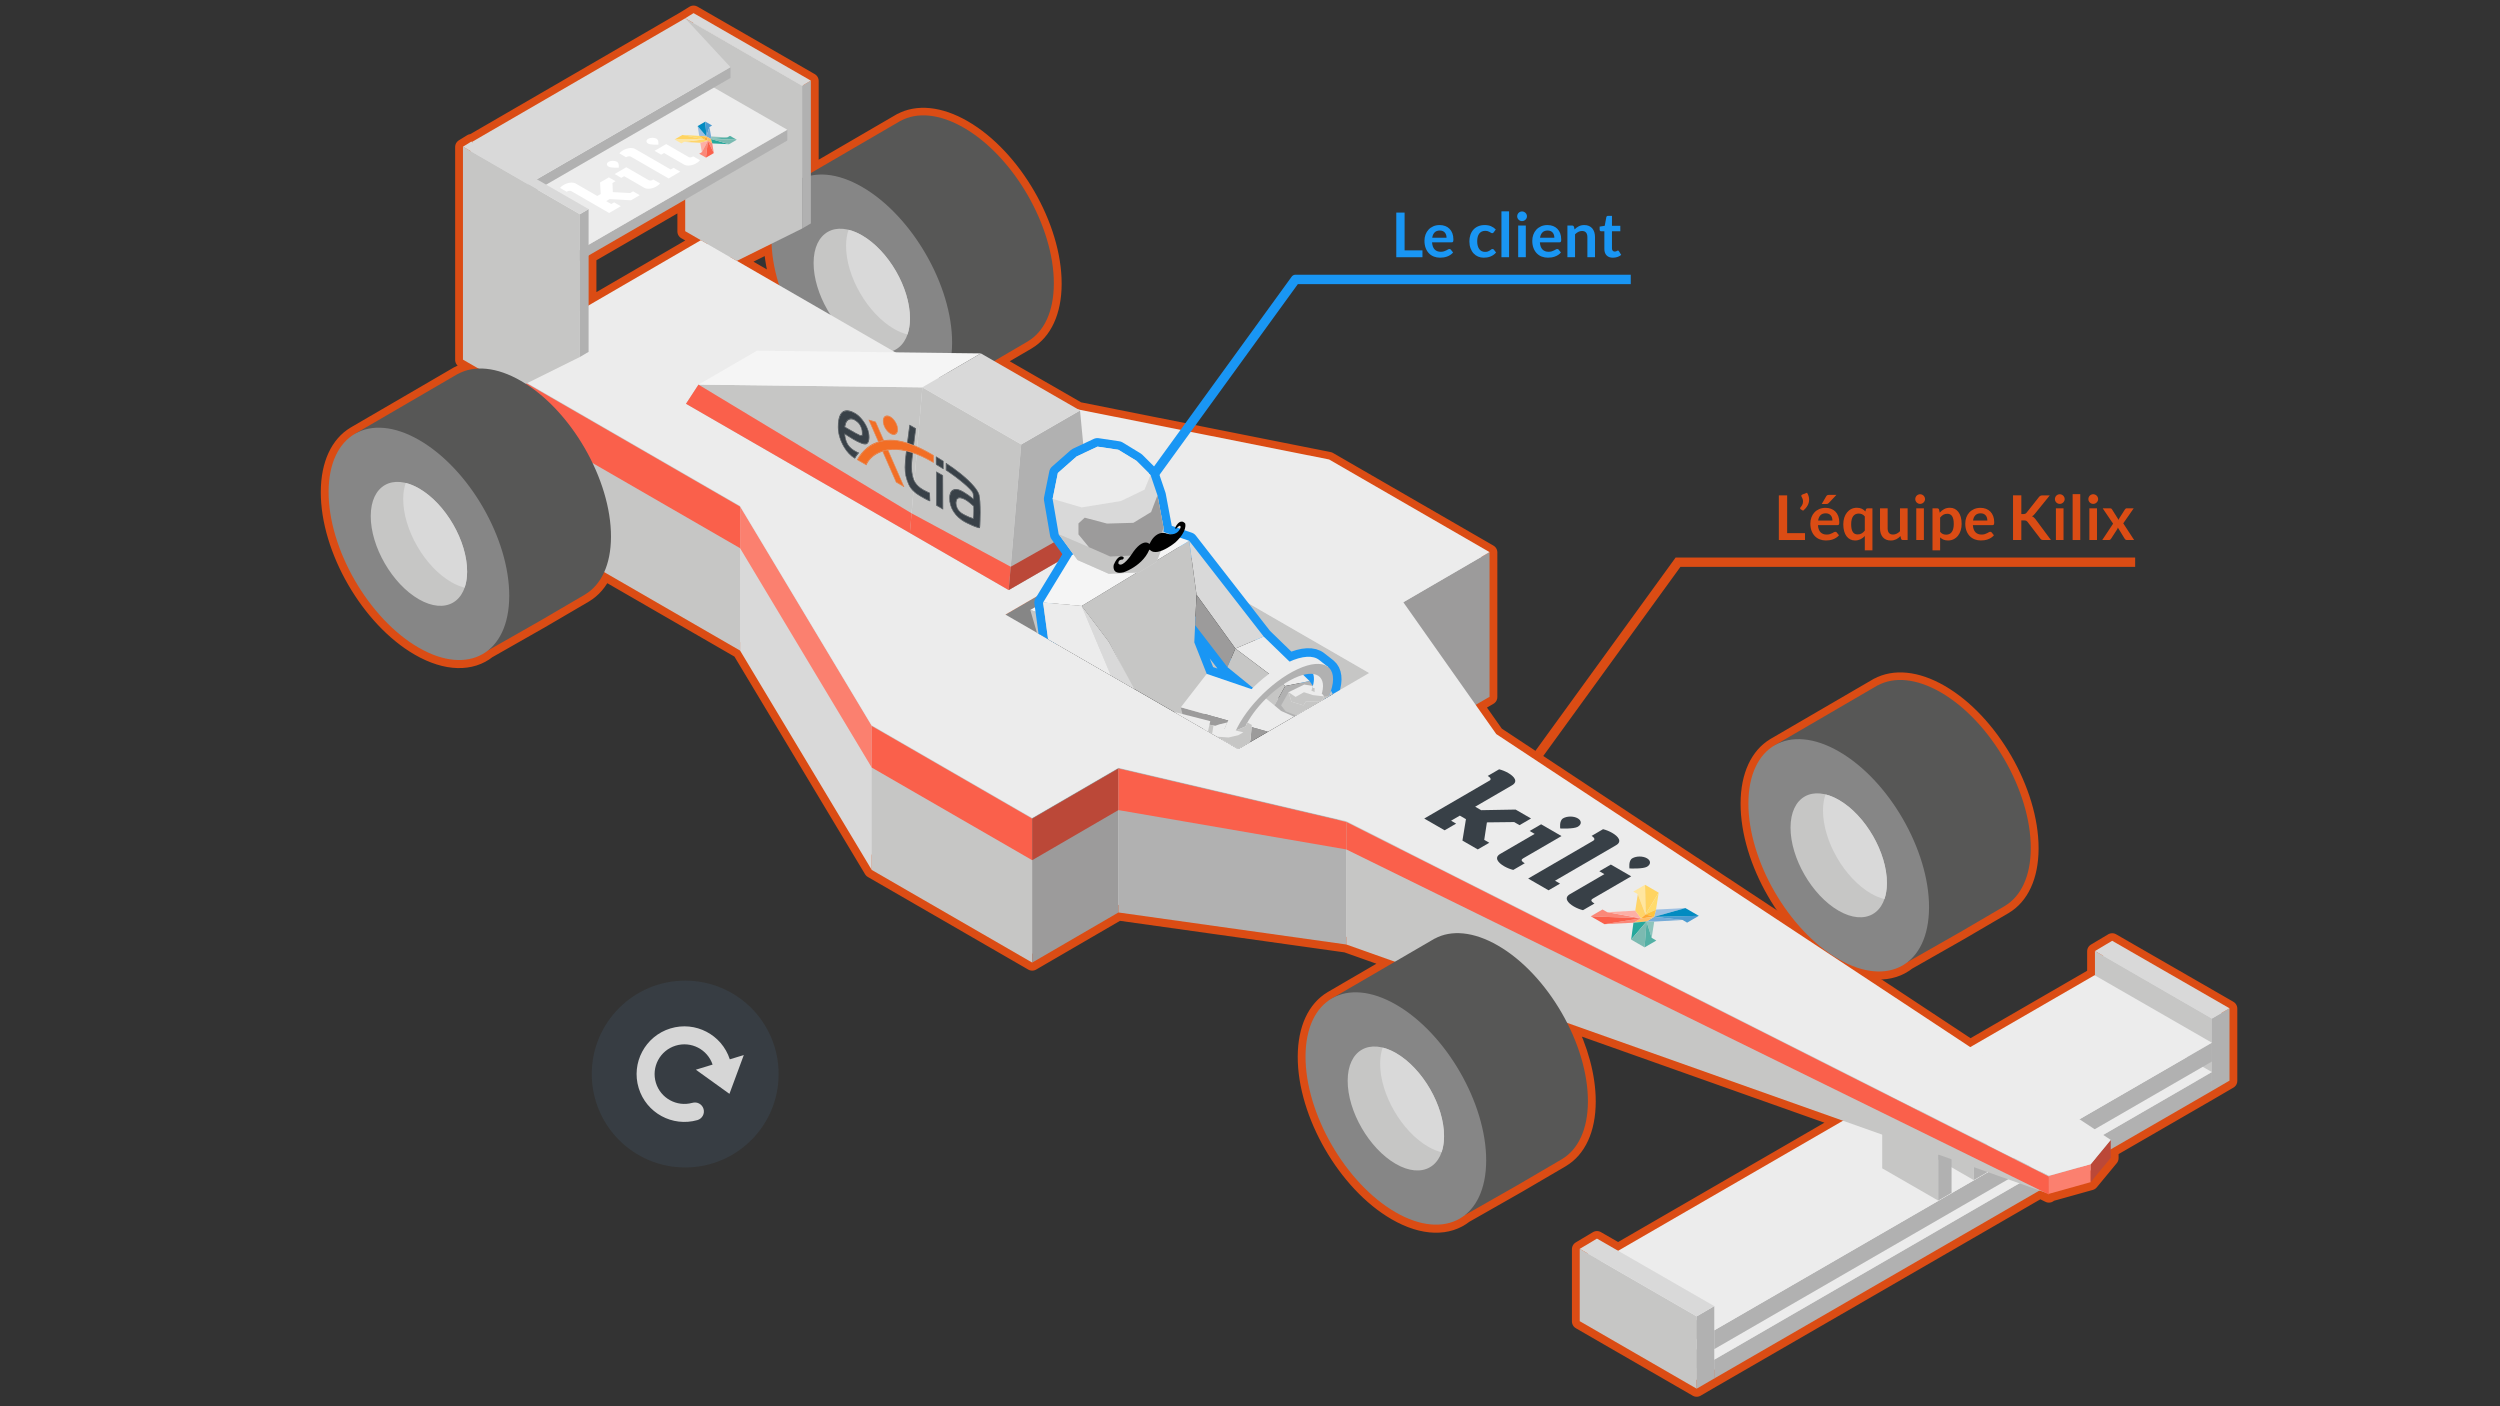 <?xml version="1.0" encoding="utf-8"?>
<!-- Generator: Adobe Illustrator 17.0.0, SVG Export Plug-In . SVG Version: 6.00 Build 0)  -->
<!DOCTYPE svg PUBLIC "-//W3C//DTD SVG 1.1//EN" "http://www.w3.org/Graphics/SVG/1.1/DTD/svg11.dtd">
<svg version="1.1" id="AMELIO-F1" xmlns="http://www.w3.org/2000/svg" xmlns:xlink="http://www.w3.org/1999/xlink" x="0px" y="0px"
	 width="1600px" height="900px" viewBox="0 0 1600 900" enable-background="new 0 0 1600 900" xml:space="preserve">
<rect x="0" y="0" width="1600" height="900" fill="#333333" stroke="none"/>
<g id="F1">
	<g id="contour-f1">
		<path fill="#D9D9D9" stroke="#DB4C14" stroke-width="10" stroke-linejoin="round" stroke-miterlimit="10" d="M1176.593,613.993
			c17.864,10.313,33.857,10.217,44.502,1.711l0.002,0.003l32.92-18.727c0.209-0.116,0.422-0.229,0.627-0.352l28.464-16.656
			l-0.005-0.01c10.216-6.092,16.545-18.835,16.593-36.898c0.103-36.69-25.687-81.364-57.618-99.792
			c-15.68-9.055-29.914-10.078-40.363-4.442l-0.021-0.041l-65.549,38.161c-0.091,0.051-0.18,0.105-0.27,0.157l-0.325,0.189
			l0.006,0.01c-10.207,6.099-16.531,18.839-16.582,36.895C1118.87,550.888,1144.662,595.564,1176.593,613.993z"/>
		<path fill="#D9D9D9" stroke="#DB4C14" stroke-width="10" stroke-linejoin="round" stroke-miterlimit="10" d="M1351.795,602.266
			l-11.024,6.567v15.61l-0.242-0.139l-79.56,46.014L957.616,469.974l-13.189-18.707l8.876-5.159V353.52l0,0l0,0l0,0l0,0
			l-102.68-59.289l-160.489-31.988l-53.857-30.995l21.592-12.635l-0.006-0.009c10.217-6.094,16.545-18.836,16.596-36.9
			c0.102-36.688-25.688-81.364-57.619-99.791c-15.68-9.055-29.914-10.078-40.363-4.443l-0.022-0.04l-57.504,33.477V51.775
			L443.873,8.568l-5.342,3.288v0.06l-0.021-0.023L302.116,90.961l0.182,0.197l-0.665-0.382l-5.342,3.288v136.269l9.893,5.711
			c-4.822,0.18-9.242,1.353-13.135,3.453l-0.023-0.041l-65.556,38.165c-0.084,0.048-0.167,0.098-0.251,0.146l-0.337,0.196
			l0.007,0.011c-10.207,6.099-16.531,18.838-16.583,36.894c-0.103,36.685,25.689,81.361,57.62,99.791
			c17.865,10.313,33.859,10.217,44.504,1.71l0.001,0.002l32.919-18.725c0.211-0.116,0.421-0.23,0.627-0.35l28.464-16.657
			l-0.005-0.01c5.198-3.101,9.383-7.932,12.253-14.302l86.971,50.216l84.257,140.387l102.681,59.286l55.181-32.07l145.869,20.497
			l31.094,11.034l-39.975,23.273c-0.134,0.075-0.266,0.154-0.398,0.232l-0.245,0.143l0.005,0.008
			c-10.208,6.099-16.533,18.839-16.584,36.897c-0.103,36.686,25.688,81.36,57.62,99.791c17.864,10.313,33.858,10.217,44.504,1.709
			l0.002,0.004l32.921-18.726c0.208-0.115,0.42-0.23,0.626-0.351l28.463-16.654l-0.006-0.012
			c10.217-6.094,16.545-18.836,16.594-36.899c0.046-16.194-4.958-33.94-13.302-50.302l176.54,62.645L1035.6,800.666l-13.542-7.793
			l-11.025,6.57v46.283l74.836,43.208l11.25-6.558l0.017,0.01l159.157-91.981l49.017-28.328l2.505,0.889l3.498,1.718v-0.477
			l26.756-7.477l12.823-15.522v-5.475l64.716-37.401v-0.006l11.266-6.568v-46.285L1351.795,602.266z M498.654,182.734
			l-27.027-15.605l22.17-10.991C494.127,164.77,495.836,173.778,498.654,182.734z M448.538,153.902l-67.088,38.986l-4.739,2.754
			v-31.958l58.766-34.006l3.054-1.767v20.214L448.538,153.902z M727.228,344.836l-83.746,48.671L727.228,344.836L727.228,344.836z"
			/>
	</g>
	<g id="roue-back-left">
		<path fill="#575756" d="M674.459,181.537c0.102-36.688-25.688-81.364-57.619-99.791c-15.68-9.055-29.914-10.078-40.363-4.443
			l-0.022-0.04l-66.143,38.506l12.07,19.53c-0.005,0.296-0.022,0.581-0.022,0.88c-0.102,36.687,25.691,81.363,57.62,99.791
			c2.283,1.319,4.533,2.448,6.747,3.431l9.133,14.778l32.919-18.726c0.211-0.116,0.42-0.23,0.626-0.351l28.464-16.656l-0.006-0.009
			C668.08,212.343,674.408,199.601,674.459,181.537z"/>
		<g>
			<path fill="#868686" d="M551.728,119.628c-31.925-18.437-57.89-3.641-57.993,33.047c-0.104,36.686,25.689,81.362,57.62,99.791
				c31.926,18.432,57.891,3.638,57.993-33.048C609.452,182.728,583.658,138.053,551.728,119.628"/>
		</g>
		<g>
			<path fill="#C6C6C5" d="M551.643,150.61c-17.036-9.838-30.886-1.94-30.941,17.636c-0.056,19.569,13.707,43.403,30.741,53.234
				c17.029,9.833,30.886,1.94,30.941-17.631C582.438,184.277,568.677,160.442,551.643,150.61"/>
		</g>
		<path fill="#D9D9D9" d="M582.383,203.849c-0.011,3.87-0.569,7.281-1.58,10.192c-2.721-0.658-5.597-1.808-8.579-3.529
			c-17.03-9.831-30.795-33.665-30.739-53.233c0.011-3.896,0.59-7.3,1.622-10.209c2.71,0.669,5.572,1.831,8.535,3.542
			C568.677,160.442,582.438,184.277,582.383,203.849z"/>
	</g>
	<g id="roue-front-left">
		<path fill="#575756" d="M1299.696,542.897c0.103-36.69-25.687-81.364-57.618-99.792c-15.68-9.055-29.914-10.078-40.363-4.442
			l-0.021-0.041l-66.145,38.508l12.069,19.529c-0.005,0.295-0.021,0.579-0.021,0.877c-0.103,36.688,25.692,81.365,57.621,99.793
			c2.283,1.319,4.532,2.45,6.749,3.432l9.13,14.779l32.92-18.727c0.209-0.116,0.422-0.229,0.627-0.352l28.464-16.656l-0.005-0.01
			C1293.319,573.703,1299.648,560.96,1299.696,542.897z"/>
		<g>
			<path fill="#868686" d="M1176.969,480.986c-31.928-18.437-57.893-3.638-57.996,33.049c-0.103,36.686,25.689,81.362,57.62,99.791
				c31.925,18.431,57.89,3.638,57.993-33.047C1234.688,544.089,1208.896,499.413,1176.969,480.986"/>
		</g>
		<g>
			<path fill="#C6C6C5" d="M1176.881,511.969c-17.035-9.837-30.886-1.94-30.941,17.637c-0.055,19.568,13.707,43.402,30.741,53.234
				c17.029,9.832,30.886,1.94,30.94-17.632C1207.676,545.637,1193.914,521.802,1176.881,511.969"/>
		</g>
		<path fill="#D9D9D9" d="M1207.621,565.208c-0.01,3.871-0.568,7.281-1.576,10.191c-2.725-0.657-5.6-1.807-8.584-3.528
			c-17.029-9.829-30.794-33.663-30.737-53.234c0.011-3.896,0.59-7.301,1.621-10.209c2.712,0.671,5.574,1.831,8.536,3.541
			C1193.914,521.802,1207.676,545.637,1207.621,565.208z"/>
	</g>
	<g id="aileron-front">
		<g>
			<polygon fill="#C6C6C5" points="1415.607,651.872 1340.771,608.666 1340.771,654.949 1415.607,698.157 			"/>
			<polygon fill="#B1B1B1" points="1415.607,651.872 1426.873,645.304 1426.873,691.589 1415.607,698.157 			"/>
			<g>
				<polygon fill="#D9D9D9" points="1426.873,645.304 1351.795,602.099 1340.771,608.666 1415.607,651.872 				"/>
			</g>
		</g>
		<g>
			<polygon fill="#C6C6C5" points="1097.134,870.178 1022.299,826.971 1022.299,839.009 1097.134,882.217 			"/>
			<polygon fill="#B1B1B1" points="1097.134,870.178 1415.607,686.125 1415.607,698.163 1256.291,790.236 1097.134,882.217 			"/>
			<g>
				<polygon fill="#ECECEC" points="1415.607,686.125 1340.529,642.919 1022.299,826.971 1097.134,870.178 				"/>
			</g>
		</g>
		<g>
			<polygon fill="#C6C6C5" points="1097.134,851.396 1022.299,808.189 1022.299,820.227 1097.134,863.435 			"/>
			<polygon fill="#B1B1B1" points="1097.134,851.396 1415.607,667.343 1415.607,679.381 1256.291,771.454 1097.134,863.435 			"/>
			<g>
				<polygon fill="#ECECEC" points="1415.607,667.343 1340.529,624.137 1022.299,808.189 1097.134,851.396 				"/>
			</g>
		</g>
		<g>
			<polygon fill="#C6C6C5" points="1085.867,842.479 1011.031,799.274 1011.031,845.557 1085.867,888.765 			"/>
			<polygon fill="#B1B1B1" points="1085.867,842.479 1097.134,835.911 1097.134,882.197 1085.867,888.765 			"/>
			<g>
				<polygon fill="#D9D9D9" points="1097.134,835.911 1022.056,792.704 1011.031,799.274 1085.867,842.479 				"/>
			</g>
		</g>
		<g>
			<polygon fill="#C6C6C5" points="1263.172,729.972 1227.34,709.317 1227.34,734.602 1263.172,755.255 			"/>
			<polygon fill="#B1B1B1" points="1263.172,729.972 1271.731,724.996 1271.731,750.281 1263.172,755.255 			"/>
			<g>
				<polygon fill="#D9D9D9" points="1271.731,724.996 1235.658,704.342 1227.34,709.317 1263.172,729.972 				"/>
			</g>
		</g>
		<g>
			<polygon fill="#C6C6C5" points="1240.441,738.81 1204.61,718.156 1204.61,747.724 1240.441,768.378 			"/>
			<polygon fill="#B1B1B1" points="1240.441,738.81 1249.001,733.836 1249.001,763.403 1240.441,768.378 			"/>
			<g>
				<polygon fill="#D9D9D9" points="1249.001,733.836 1212.929,713.182 1204.61,718.156 1240.441,738.81 				"/>
			</g>
		</g>
	</g>
	<g id="carrosserie">
		<polygon fill="#9C9B9B" points="953.303,445.941 953.303,353.352 898.121,385.421 898.121,478.011 		"/>
		<polygon fill="#C6C6C5" points="314.273,231.758 314.273,324.348 473.66,416.376 473.66,323.786 		"/>
		<polygon fill="#D9D9D9" points="557.917,556.763 557.917,464.172 473.66,323.786 473.66,416.376 		"/>
		<polygon fill="#C6C6C5" points="660.598,616.049 660.598,523.46 557.917,464.172 557.917,556.763 		"/>
		<polygon fill="#9C9B9B" points="715.779,583.979 715.779,491.389 660.598,523.46 660.598,616.049 		"/>
		<polygon fill="#B1B1B1" points="861.648,604.476 861.648,525.58 715.779,491.389 715.779,583.979 		"/>
		<polygon fill="#C6C6C5" points="727.229,344.668 727.229,450.023 895.182,546.993 895.182,441.644 		"/>
		<polygon fill="#C6C6C5" points="1311.312,764.038 1311.312,752.538 861.648,525.58 861.648,604.476 		"/>
		<g>
			<polygon fill="#FA604B" points="314.273,232.235 314.273,258.825 473.66,350.853 473.66,324.263 			"/>
			<polygon fill="#FB806F" points="557.917,491.24 557.917,464.649 473.66,324.263 473.66,350.853 			"/>
			<polygon fill="#FA604B" points="660.598,550.526 660.598,523.937 557.917,464.649 557.917,491.24 			"/>
			<polygon fill="#BB4838" points="715.779,518.456 715.779,491.866 660.598,523.937 660.598,550.526 			"/>
			<polygon fill="#FA604B" points="861.648,543.639 861.648,526.057 715.779,491.866 715.779,518.456 			"/>
			<polygon fill="#FA604B" points="1311.312,764.515 1311.312,753.015 861.648,526.057 861.648,543.639 			"/>
		</g>
		<polygon fill="#FB806F" points="1338.068,756.561 1338.068,745.06 1311.312,752.538 1311.312,764.038 		"/>
		<polygon fill="#868686" points="727.229,344.668 643.483,393.339 643.483,498.375 727.229,450.023 		"/>
		<polygon fill="#BB4838" points="1350.891,741.039 1350.891,729.538 1338.068,745.06 1338.068,756.561 		"/>
		<path fill="#ECECEC" d="M957.616,469.807l-59.495-84.386l55.182-32.069l-102.68-59.289L608.01,245.707l-159.382-92.025
			L381.45,192.72l-67.177,39.039l159.387,92.028l84.257,140.386l102.682,59.288l55.181-32.071l145.869,34.191l449.664,226.958
			l26.756-7.479l12.822-15.521L957.616,469.807z M835.113,454.61l-42.619,24.767l-149.011-86.038l83.745-48.671l149.012,86.04
			L835.113,454.61z"/>
		<g>
			<g>
				<path fill="#384047" d="M965.262,494.707c3.92,2.263,6.528,5.5,2.443,7.874l-23.597,13.713l3.843,2.219l22.031-0.396
					l9.884,5.706l-7.363,4.279l-3.433-1.982l-17.448,0.2l-1.713,11.176l3.225,1.862l-7.366,4.281l-9.816-5.668l2.247-13.713
					L934.288,522l-5.591,3.249l3.225,1.862l-7.366,4.281l-13.042-7.53l41.872-24.333c0.096-0.056,1.912-1.111-1.246-2.934
					l7.296-4.24C961.296,492.798,963.424,493.645,965.262,494.707z"/>
			</g>
			<g>
				<path fill="#384047" d="M1009.746,523.72c2.59,1.496,2.604,3.919,0.031,5.414c-2.571,1.494-10.793,1.112-11.226,1.092
					c-0.036-0.251-0.723-5.012,1.848-6.506C1002.972,522.224,1007.155,522.224,1009.746,523.72z"/>
			</g>
			<g enable-background="new    ">
				<g>
					<polygon fill="#FFD462" points="1052.814,566.254 1061.544,571.317 1053.097,585.205 					"/>
				</g>
				<g>
					<polygon fill="#FFDB6C" points="1061.544,571.317 1059.86,582.134 1053.097,585.205 					"/>
				</g>
				<g>
					<polygon fill="#FFE69F" points="1052.814,566.254 1053.097,585.205 1048.194,572.272 1045.317,570.611 					"/>
				</g>
				<g>
					<polygon fill="#9CBFE2" points="1078.631,581.159 1058.626,586.796 1059.86,582.134 					"/>
				</g>
				<g>
					<polygon fill="#75ABD8" points="1076.921,588.773 1076.724,588.785 1058.696,589.818 1053.79,589.769 1058.626,586.796 					
						"/>
				</g>
				<g>
					<polygon fill="#4B9BD1" points="1058.626,586.796 1087.253,586.137 1079.756,590.494 1076.887,588.803 1076.724,588.785 
						1076.921,588.773 					"/>
				</g>
				<g>
					<polygon fill="#028BC1" points="1087.253,586.137 1058.626,586.796 1078.631,581.159 					"/>
				</g>
				<g>
					<polygon fill="#FFC33E" points="1059.86,582.134 1058.626,586.796 1053.097,585.205 					"/>
				</g>
				<g>
					<polygon fill="#FB8878" points="1050.244,587.722 1018.102,586.427 1025.605,582.066 1028.6,583.795 					"/>
				</g>
				<g>
					<polygon fill="#FFA933" points="1058.626,586.796 1050.244,587.722 1053.097,585.205 					"/>
				</g>
				<g>
					<polygon fill="#FDAFA5" points="1046.565,582.814 1050.244,587.722 1028.6,583.795 					"/>
				</g>
				<g>
					<polygon fill="#FFD469" points="1048.194,572.272 1053.097,585.205 1050.244,587.722 1046.565,582.814 					"/>
				</g>
				<g>
					<polygon fill="#FFBE66" points="1058.626,586.796 1053.79,589.769 1045.41,590.532 1050.244,587.722 					"/>
				</g>
				<g>
					<polygon fill="#FB8878" points="1050.244,587.722 1045.41,590.532 1026.857,591.481 					"/>
				</g>
				<g>
					<polygon fill="#FA604B" points="1050.244,587.722 1026.857,591.481 1018.102,586.427 					"/>
				</g>
				<g>
					<polygon fill="#8DC4BC" points="1058.696,589.818 1057.074,600.235 1053.79,589.769 					"/>
				</g>
				<g>
					<polygon fill="#26A89C" points="1053.79,589.769 1043.919,601.332 1045.41,590.532 					"/>
				</g>
				<g>
					<polygon fill="#7BBAB1" points="1053.79,589.769 1052.541,606.31 1043.919,601.332 					"/>
				</g>
				<g>
					<polygon fill="#53B0A5" points="1053.79,589.769 1057.074,600.235 1060.044,601.95 1052.541,606.31 					"/>
				</g>
			</g>
			<g enable-background="new    ">
				<g>
					<path fill="#384047" d="M999.362,535.079l-24.619,14.307c-1.024,0.673-1.703,1.465,1.112,3.09l-7.366,4.281
						c-1.86-0.443-3.994-1.294-5.841-2.361c-3.94-2.274-6.58-5.53-2.494-7.904l22.029-12.802l-3.225-1.862l7.363-4.279
						L999.362,535.079z"/>
				</g>
				<g>
					<path fill="#384047" d="M1031.796,533.042c3.938,2.274,6.578,5.528,2.495,7.901l-39.078,22.709l3.225,1.862l-7.366,4.281
						l-13.042-7.53l41.601-24.176c2.123-1.234-0.69-2.927-1.013-3.114l7.334-4.296
						C1027.811,531.123,1029.947,531.974,1031.796,533.042z"/>
				</g>
				<g>
					<path fill="#384047" d="M1043.979,560.84l-24.619,14.307c-1.024,0.673-1.703,1.465,1.112,3.09l-7.366,4.281
						c-1.859-0.443-3.994-1.294-5.841-2.361c-3.94-2.274-6.58-5.53-2.494-7.904l22.029-12.802l-3.225-1.862l7.363-4.279
						L1043.979,560.84z"/>
				</g>
			</g>
			<g>
				<path fill="#384047" d="M1054.052,549.3c2.588,1.494,2.601,3.917,0.028,5.413c-2.571,1.494-10.791,1.113-11.223,1.093
					c-0.036-0.251-0.723-5.012,1.848-6.506C1047.278,547.804,1051.461,547.804,1054.052,549.3z"/>
			</g>
		</g>
	</g>
	<g id="prise-air">
		<g>
			<polygon fill="#C6C6C5" points="590.325,247.906 447.033,246.164 439.028,258.426 582.321,341.128 			"/>
			<g>
				<polygon fill="#F5F5F5" points="627.694,226.176 484.463,224.436 447.033,246.164 590.325,247.906 				"/>
			</g>
		</g>
		<g>
			<polygon fill="#C6C6C5" points="653.574,284.422 590.325,247.906 582.321,341.14 645.57,377.656 			"/>
			<polygon fill="#B1B1B1" points="653.574,284.422 691.209,262.694 699.214,346.686 673.843,361.333 645.57,377.656 			"/>
			<g>
				<polygon fill="#D9D9D9" points="691.209,262.694 627.755,226.176 590.325,247.906 653.574,284.422 				"/>
			</g>
		</g>
		<g id="extia_prise">
			<g>
				<path fill="#384047" d="M595.158,315.597l0.176,5.046c0.001,0.05-0.014,0.091-0.04,0.112c-0.024,0.024-0.057,0.034-0.098,0.038
					c-0.084,0.005-0.212-0.014-0.452-0.094c-0.48-0.163-1.406-0.577-3.25-1.592c-0.628-0.346-1.272-0.702-1.92-1.076
					c-1.578-0.911-3.171-1.929-4.589-3.192c-1.417-1.263-2.666-2.781-3.521-4.676c-0.896-1.982-1.507-3.797-1.89-5.607
					c-0.385-1.812-0.54-3.617-0.535-5.589c0.007-2.593,0.294-5.477,0.718-9.052c0.047-0.399,0.093-0.788,0.139-1.169
					c0.109,0.025,0.22,0.05,0.33,0.076c-0.051,0.429-0.103,0.868-0.157,1.319c-0.423,3.572-0.708,6.444-0.715,9.008
					c-0.005,1.95,0.149,3.719,0.524,5.485c0.373,1.763,0.966,3.526,1.844,5.469c0.804,1.778,1.975,3.211,3.348,4.435
					c1.372,1.222,2.939,2.227,4.506,3.131c0.643,0.371,1.285,0.726,1.913,1.072c2.113,1.164,3.008,1.526,3.365,1.617
					c0.081,0.022,0.133,0.029,0.163,0.03l-0.166-4.752c-0.392-0.163-1.455-0.63-3.368-1.646c-0.21-0.113-0.413-0.227-0.613-0.343
					c-1.872-1.081-3.414-2.311-4.616-3.883c-1.202-1.571-2.04-3.471-2.508-5.823c-0.313-1.57-0.464-3.345-0.458-5.384
					c0.005-1.868,0.143-3.957,0.415-6.31c0.095-0.819,0.186-1.606,0.275-2.363c0.108,0.036,0.218,0.072,0.327,0.109
					c-0.093,0.792-0.189,1.618-0.288,2.479c-0.271,2.341-0.408,4.418-0.413,6.266c-0.006,2.27,0.186,4.197,0.571,5.847
					c0.384,1.652,0.957,3.022,1.716,4.206c0.506,0.789,1.097,1.498,1.779,2.15c0.908,0.869,1.975,1.634,3.202,2.342
					c0.197,0.114,0.398,0.226,0.601,0.335c2.321,1.23,3.376,1.649,3.493,1.693c0.074,0.038,0.108,0.072,0.136,0.115
					C595.134,315.482,595.155,315.542,595.158,315.597z"/>
			</g>
			<g enable-background="new    ">
				<g>
					<path fill="#394148" d="M555.009,274.245c0.749,1.87,1.074,3.83,1.07,5.464c-0.003,1.678-0.363,3.01-0.935,3.548l-0.157,0.195
						l-0.143,0.112c-0.3,0.324-0.759,0.46-1.348,0.446c-0.883-0.021-2.051-0.382-3.326-0.93c-1.274-0.548-2.656-1.28-3.971-2.039
						c-2.421-1.398-4.616-2.882-5.54-3.475c-0.049-0.028-0.091-0.033-0.121-0.014c-0.033,0.019-0.049,0.062-0.044,0.117
						c0.082,1.18,0.276,2.384,0.599,3.543c0.322,1.159,0.773,2.272,1.37,3.262c0.667,1.107,1.52,2.007,2.379,2.732
						c0.856,0.723,1.719,1.274,2.418,1.677l0.078,0.047c0.114,0.071,0.226,0.137,0.337,0.201c0.543,0.313,1.05,0.548,1.52,0.72
						c-0.695,0.819-1.62,2.015-2.222,3.224c-2.569-1.496-4.866-3.92-6.72-7.068c-2.244-3.807-3.628-8.161-3.687-11.977
						c-0.004-0.242-0.004-0.478-0.004-0.71c0.008-2.962,0.372-5.158,0.989-6.741c0.927-2.374,2.419-3.376,4.16-3.516
						c1.741-0.14,3.738,0.587,5.663,1.699C550.369,266.489,553.424,270.274,555.009,274.245z M551.893,278.566
						c0.045-0.219,0.084-0.612,0.086-1.127c0.003-0.917-0.113-2.208-0.586-3.454c-0.213-0.558-0.494-1.431-1.154-2.402
						c-0.66-0.97-1.692-2.026-3.379-3c-0.397-0.229-0.928-0.452-1.524-0.564c-0.894-0.166-1.934-0.082-2.829,0.648
						c-0.897,0.726-1.644,2.095-1.963,4.476c-0.007,0.048,0.007,0.108,0.036,0.167c0.03,0.056,0.074,0.105,0.119,0.131
						c0.349,0.202,0.686,0.396,1.014,0.585c4.415,2.549,6.849,3.949,8.232,4.593c0.692,0.321,1.125,0.46,1.425,0.444
						c0.149-0.009,0.265-0.061,0.347-0.149C551.803,278.825,551.854,278.704,551.893,278.566"/>
				</g>
				<g>
					<path fill="#384047" d="M550.239,271.584c0.66,0.971,0.941,1.844,1.154,2.402c0.473,1.246,0.589,2.537,0.586,3.454
						c-0.001,0.516-0.041,0.908-0.083,1.117c-0.042,0.148-0.093,0.268-0.177,0.357c-0.083,0.088-0.198,0.141-0.347,0.149
						c-0.3,0.016-0.734-0.123-1.425-0.444c-1.384-0.644-3.818-2.044-8.232-4.593c-0.328-0.189-0.665-0.384-1.014-0.585
						c-0.045-0.026-0.089-0.074-0.119-0.131c-0.03-0.058-0.044-0.118-0.037-0.167c0.318-2.381,1.066-3.75,1.963-4.476
						c0.895-0.73,1.935-0.815,2.829-0.648c0.596,0.112,1.127,0.335,1.515,0.559C548.547,269.558,549.578,270.614,550.239,271.584z
						 M551.589,278.295c0.035-0.178,0.073-0.554,0.074-1.038c0.004-0.879-0.116-2.125-0.546-3.25
						c-0.223-0.586-0.475-1.368-1.073-2.247c-0.598-0.878-1.549-1.867-3.195-2.819c-0.349-0.202-0.851-0.414-1.414-0.519
						c-0.563-0.106-1.19-0.105-1.798,0.112c-1.191,0.427-2.316,1.683-2.755,4.65c0.284,0.164,0.561,0.324,0.831,0.48
						c2.535,1.463,4.416,2.548,5.817,3.325c1.399,0.778,2.318,1.248,2.916,1.481c0.399,0.157,0.654,0.204,0.813,0.183
						c0.091-0.013,0.152-0.048,0.201-0.098C551.516,278.496,551.556,278.411,551.589,278.295"/>
				</g>
				<g>
					<path fill="#F26E25" d="M597.494,291.314c0.085,0.052,0.153,0.173,0.153,0.271l-0.027,4.61
						c-0.698-0.236-1.227-0.55-1.753-0.853c-4.233-2.443-8.081-4.171-11.565-5.346c-0.109-0.037-0.219-0.073-0.327-0.109
						c-1.302-0.429-2.55-0.78-3.749-1.063c-0.11-0.026-0.221-0.052-0.33-0.077c-4.525-1.028-8.317-1.071-11.427-0.607
						c-0.089,0.013-0.178,0.027-0.266,0.041c-1.146,0.184-2.197,0.437-3.156,0.733c-0.084,0.026-0.168,0.052-0.25,0.079
						c-0.775,0.25-1.488,0.529-2.141,0.822c-6.296,2.827-8.001,7.583-8.095,7.858c-0.026,0.077-0.087,0.092-0.155,0.053
						l-5.701-3.292c-0.053-0.03-0.101-0.088-0.13-0.154c-0.028-0.067-0.035-0.133-0.015-0.179c0.01-0.02,0.03-0.061,0.064-0.13
						c0.034-0.067,0.083-0.156,0.144-0.268c0.123-0.222,0.302-0.529,0.534-0.899c0.466-0.741,1.15-1.739,2.056-2.829
						c1.811-2.181,4.504-4.733,8.093-6.345c0.828-0.372,1.682-0.7,2.562-0.981c0.083-0.027,0.167-0.053,0.251-0.079
						c1.019-0.313,2.072-0.564,3.158-0.747c0.088-0.015,0.177-0.029,0.266-0.043c2.585-0.407,5.354-0.433,8.294-0.013
						c2.063,0.295,4.266,0.823,6.568,1.555c0.109,0.035,0.218,0.07,0.328,0.105c1.212,0.394,2.45,0.845,3.709,1.347
						c0.108,0.043,0.216,0.087,0.325,0.131c3.446,1.396,7.041,3.179,10.661,5.269C596.21,290.547,596.852,290.926,597.494,291.314z
						 M597.305,295.828l0.025-4.248c-0.588-0.356-1.175-0.702-1.762-1.04c-7.678-4.433-15.24-7.474-21.478-8.365
						c-5.423-0.774-10.262-0.023-14.432,1.848c-6.522,2.93-10.082,9.006-10.711,10.191l5.344,3.086
						c0.276-0.739,2.152-5.179,8.154-7.876c5.892-2.649,16.689-4.107,33.422,5.556C596.343,295.254,596.822,295.536,597.305,295.828
						"/>
				</g>
				<g>
					<path fill="#F26E25" d="M578.678,311.458c0.032,0.074,0.037,0.149,0.008,0.191c-0.027,0.045-0.081,0.05-0.139,0.016l-5-2.887
						c-0.053-0.03-0.101-0.088-0.13-0.154l-8.62-19.631c0.083-0.027,0.166-0.053,0.25-0.079l8.584,19.549l4.62,2.667l-10.048-22.95
						c0.088-0.014,0.177-0.028,0.266-0.041L578.678,311.458z"/>
				</g>
				<g>
					<path fill="#F26E25" d="M568.202,288.181l10.048,22.95l-4.62-2.667l-8.584-19.549
						C566.006,288.618,567.057,288.365,568.202,288.181z"/>
				</g>
				<g>
					<path fill="#F26E25" d="M560.34,270.223l5.08,11.604c-1.086,0.183-2.139,0.433-3.158,0.747l-5.937-13.522L560.34,270.223z"/>
				</g>
				<g>
					<path fill="#F26E25" d="M560.34,270.223l-4.015-1.172l5.937,13.522c-0.084,0.026-0.168,0.052-0.251,0.079l-6.076-13.837
						c-0.028-0.065-0.035-0.131-0.017-0.176c0.019-0.045,0.06-0.063,0.11-0.048l4.343,1.269c0.012,0.004,0.025,0.009,0.038,0.016
						c0.052,0.03,0.102,0.088,0.131,0.156l5.145,11.751c-0.089,0.014-0.177,0.028-0.266,0.043L560.34,270.223z"/>
				</g>
				<g>
					<path fill="#394148" d="M594.85,315.637l0.166,4.752c-0.03-0.001-0.082-0.008-0.163-0.03c-0.357-0.092-1.252-0.453-3.365-1.617
						c-0.628-0.346-1.27-0.7-1.913-1.072c-1.566-0.904-3.134-1.909-4.506-3.131c-1.373-1.224-2.544-2.657-3.348-4.435
						c-0.878-1.943-1.47-3.706-1.844-5.469c-0.375-1.766-0.529-3.535-0.524-5.485c0.007-2.563,0.293-5.435,0.715-9.008
						c0.054-0.451,0.106-0.89,0.157-1.319c1.199,0.283,2.447,0.634,3.749,1.063c-0.089,0.757-0.18,1.544-0.275,2.363
						c-0.271,2.352-0.409,4.441-0.415,6.31c-0.006,2.038,0.146,3.814,0.458,5.384c0.468,2.353,1.306,4.252,2.508,5.823
						c1.202,1.571,2.744,2.802,4.616,3.883c0.2,0.116,0.403,0.23,0.611,0.341C593.395,315.007,594.458,315.474,594.85,315.637z"/>
				</g>
				<g>
					<path fill="#F26E25" d="M569.872,266.61c2.653,1.531,4.795,5.243,4.787,8.291c-0.009,3.048-2.166,4.277-4.818,2.746
						c-2.651-1.531-4.795-5.243-4.787-8.291C565.063,266.308,567.221,265.079,569.872,266.61z M573.02,277.608
						c0.815-0.466,1.32-1.464,1.324-2.889c0.004-1.424-0.494-3.001-1.303-4.404c-0.81-1.402-1.93-2.626-3.169-3.342
						c-1.238-0.715-2.362-0.787-3.177-0.322c-0.815,0.464-1.32,1.462-1.324,2.887s0.494,3.001,1.303,4.405
						c0.81,1.402,1.93,2.626,3.168,3.341C571.082,278,572.205,278.072,573.02,277.608"/>
				</g>
				<g>
					<path fill="#F26E25" d="M569.871,266.974c1.24,0.716,2.36,1.939,3.169,3.342c0.81,1.402,1.307,2.979,1.303,4.404
						s-0.509,2.422-1.324,2.889c-0.815,0.464-1.938,0.393-3.178-0.323c-1.238-0.715-2.358-1.939-3.168-3.341
						c-0.81-1.404-1.307-2.981-1.303-4.405s0.509-2.423,1.324-2.887S568.633,266.259,569.871,266.974z"/>
				</g>
				<g>
					<path fill="#384047" d="M582.018,274.462c-0.222,1.609-0.578,4.339-1.142,8.969c-0.11-0.036-0.218-0.071-0.328-0.105
						c0.864-7.088,1.243-9.772,1.406-10.791c0.069-0.431,0.098-0.564,0.114-0.617c0.004-0.016,0.007-0.024,0.013-0.038
						c0.004-0.007,0.009-0.015,0.023-0.028c0.03-0.025,0.074-0.024,0.122,0.004l3.891,2.255c0.047,0.027,0.089,0.075,0.119,0.133
						c0.03,0.058,0.044,0.118,0.036,0.167c0,0.002-0.012,0.08-0.036,0.242c-0.023,0.165-0.06,0.413-0.106,0.753
						c-0.094,0.679-0.237,1.72-0.426,3.165c-0.208,1.599-0.473,3.692-0.796,6.34c-0.108-0.044-0.216-0.087-0.325-0.131
						c0.784-6.445,1.235-9.634,1.348-10.413l-3.583-2.076c-0.008,0.042-0.018,0.098-0.032,0.174
						C582.266,272.752,582.175,273.329,582.018,274.462z"/>
				</g>
				<g>
					<path fill="#394148" d="M585.932,274.365c-0.113,0.779-0.564,3.968-1.348,10.413c-1.259-0.502-2.497-0.953-3.709-1.347
						c0.565-4.63,0.92-7.36,1.142-8.969c0.157-1.134,0.248-1.71,0.299-2c0.014-0.076,0.024-0.132,0.032-0.174L585.932,274.365z"/>
				</g>
				<g>
					<path fill="#F26E25" d="M595.569,290.539c0.586,0.339,1.174,0.685,1.762,1.04l-0.025,4.248
						c-0.483-0.292-0.962-0.574-1.438-0.848c-16.733-9.663-27.53-8.205-33.422-5.556c-6.002,2.696-7.877,7.136-8.154,7.876
						l-5.344-3.086c0.63-1.185,4.189-7.26,10.711-10.191c4.17-1.871,9.009-2.622,14.432-1.848
						C580.328,283.066,587.891,286.106,595.569,290.539z"/>
				</g>
			</g>
			<g>
				<path fill="#384047" d="M603.576,304.406l0.063,21.563c0.001,0.05-0.016,0.086-0.046,0.104c-0.03,0.017-0.07,0.012-0.112-0.013
					l-4.19-2.419c-0.087-0.05-0.157-0.171-0.157-0.272l0.058-21.493c0-0.047,0.017-0.085,0.046-0.101
					c0.03-0.017,0.071-0.013,0.112,0.011l4.068,2.349C603.504,304.185,603.575,304.306,603.576,304.406z M599.448,323.37
					l3.874,2.237l-0.063-21.2l-3.755-2.168L599.448,323.37"/>
			</g>
			<g>
				<polygon fill="#394148" points="603.26,304.407 603.323,325.607 599.448,323.37 599.505,302.239 				"/>
			</g>
			<g>
				<path fill="#384047" d="M627.361,321.2c0.129,2.129,0.168,4.578,0.161,6.872c-0.011,3.866-0.147,7.283-0.182,7.956
					c-0.029,0.547-0.047,0.941-0.077,1.232c-0.032,0.289-0.073,0.484-0.167,0.61c-0.063,0.085-0.148,0.128-0.248,0.145
					c-0.105,0.016-0.236,0.003-0.38-0.023c-0.142-0.025-0.297-0.065-0.439-0.105c-0.253-0.074-0.47-0.151-0.517-0.168
					c-1.876-0.542-4.704-1.851-6.805-2.874c-0.553-0.268-1.111-0.561-1.667-0.883c-2.511-1.451-5.015-3.477-6.901-6.446
					c-0.86-1.353-1.507-2.759-1.937-4.206c-0.431-1.445-0.643-2.927-0.639-4.434c0.001-0.228,0.006-0.458,0.016-0.687
					c0.091-1.976,0.62-3.411,1.564-4.262c0.944-0.852,2.3-1.117,4.026-0.784c0.883,0.171,2.073,0.725,3.389,1.485
					c2.027,1.17,4.35,2.835,6.26,4.38c0.007-0.183,0.012-0.391,0.012-0.615c0.001-0.449-0.014-0.96-0.06-1.448
					c-0.046-0.489-0.124-0.959-0.241-1.309c-0.082-0.258-0.301-0.635-0.641-1.081c-0.34-0.448-0.798-0.969-1.348-1.537
					c-1.102-1.138-2.573-2.471-4.235-3.864c-3.325-2.787-7.415-5.819-10.872-8.067c-0.084-0.055-0.149-0.173-0.147-0.268
					l0.044-4.432c0-0.049,0.017-0.086,0.049-0.101c0.03-0.016,0.07-0.01,0.111,0.013c2.861,1.804,6.225,4.184,9.436,6.78
					s6.266,5.402,8.508,8.068c1.493,1.777,2.631,3.495,3.203,5.067c0.193,0.535,0.338,1.241,0.455,2.088
					C627.209,319.151,627.297,320.135,627.361,321.2z M627.025,335.825c0.035-0.662,0.169-4.08,0.18-7.935
					c0.011-3.431-0.079-7.216-0.425-9.702c-0.113-0.825-0.257-1.51-0.423-1.963c-0.522-1.441-1.608-3.101-3.073-4.84
					c-1.464-1.743-3.301-3.563-5.309-5.348c-3.958-3.519-8.579-6.895-12.334-9.276l-0.04,4.073
					c4.537,2.965,10.091,7.215,13.646,10.536c1.199,1.12,2.17,2.134,2.811,2.976c0.366,0.484,0.628,0.911,0.757,1.3
					c0.14,0.429,0.219,0.926,0.268,1.438c0.047,0.511,0.063,1.033,0.061,1.492c-0.001,0.32-0.01,0.609-0.021,0.841
					c-0.003,0.051-0.024,0.087-0.061,0.099c-0.029,0.009-0.063,0.001-0.098-0.019c-1.953-1.592-4.346-3.315-6.408-4.506
					c-1.31-0.756-2.468-1.285-3.289-1.444c-1.68-0.325-2.975-0.064-3.877,0.748c-0.9,0.813-1.409,2.179-1.498,4.095
					c-0.009,0.224-0.016,0.447-0.016,0.669c-0.004,1.467,0.202,2.895,0.615,4.281c0.411,1.383,1.029,2.724,1.853,4.022
					c1.801,2.836,4.224,4.81,6.694,6.236c0.548,0.316,1.098,0.606,1.643,0.872c2.092,1.02,4.916,2.323,6.752,2.852
					c0.153,0.054,0.232,0.08,0.321,0.109c0.182,0.058,0.414,0.124,0.61,0.159c0.129,0.024,0.245,0.033,0.31,0.02
					c0.071-0.011,0.112-0.035,0.15-0.082c0.036-0.048,0.066-0.125,0.09-0.255C626.966,337.012,626.987,336.557,627.025,335.825"/>
			</g>
			<g>
				<path fill="#384047" d="M623.172,323.877c0.06,0.057,0.101,0.143,0.105,0.217c0.069,1.124,0.096,2.144,0.094,3.066
					c-0.006,2.09-0.165,3.673-0.341,4.795c-0.01,0.064-0.056,0.095-0.115,0.08c-1.416-0.374-3.434-1.182-5.129-2.082
					c-0.517-0.274-0.984-0.522-1.419-0.773c-0.64-0.37-1.208-0.745-1.749-1.219c-0.542-0.475-1.052-1.047-1.568-1.794
					c-0.358-0.519-0.688-1.211-0.932-1.975c-0.244-0.765-0.399-1.6-0.399-2.402c0-0.085,0.003-0.168,0.006-0.251
					c0.053-1.138,0.313-2.001,0.829-2.527c0.516-0.524,1.286-0.702,2.33-0.5c0.752,0.147,1.597,0.478,2.543,0.937
					c0.125,0.062,0.261,0.135,0.405,0.217c0.74,0.427,1.716,1.13,2.69,1.901C621.495,322.34,622.46,323.177,623.172,323.877z
					 M622.734,331.611c0.167-1.099,0.315-2.629,0.321-4.632c0.003-0.88-0.023-1.85-0.085-2.915c-0.682-0.66-1.593-1.448-2.506-2.172
					c-0.954-0.757-1.913-1.446-2.619-1.854c-0.15-0.087-0.277-0.155-0.392-0.212c-0.93-0.454-1.753-0.773-2.469-0.913
					c-0.995-0.192-1.698-0.019-2.172,0.459c-0.474,0.48-0.719,1.276-0.771,2.366c-0.003,0.078-0.005,0.156-0.005,0.234
					c-0.002,0.746,0.144,1.528,0.369,2.235c0.226,0.707,0.531,1.341,0.836,1.78c0.487,0.705,0.954,1.227,1.456,1.668
					c0.504,0.441,1.043,0.8,1.671,1.162c0.425,0.245,0.889,0.492,1.407,0.767C619.4,330.449,621.352,331.234,622.734,331.611"/>
			</g>
			<g>
				<path fill="#394148" d="M626.781,318.188c0.346,2.486,0.436,6.271,0.425,9.702c-0.011,3.856-0.146,7.274-0.18,7.935
					c-0.038,0.732-0.059,1.187-0.108,1.448c-0.025,0.13-0.055,0.207-0.09,0.255c-0.037,0.047-0.078,0.071-0.15,0.082
					c-0.065,0.013-0.181,0.004-0.31-0.02c-0.196-0.035-0.428-0.102-0.61-0.159c-0.09-0.029-0.168-0.054-0.223-0.073
					c-1.934-0.564-4.758-1.868-6.85-2.888c-0.545-0.266-1.095-0.555-1.643-0.872c-2.471-1.427-4.893-3.4-6.694-6.236
					c-0.824-1.298-1.442-2.638-1.853-4.022c-0.413-1.386-0.619-2.814-0.615-4.281c0.001-0.222,0.007-0.445,0.016-0.669
					c0.089-1.916,0.598-3.283,1.498-4.095c0.901-0.812,2.196-1.072,3.877-0.748c0.821,0.159,1.979,0.688,3.266,1.431
					c2.084,1.204,4.478,2.927,6.399,4.497c0.067,0.042,0.101,0.049,0.129,0.04c0.037-0.011,0.058-0.048,0.061-0.099
					c0.011-0.232,0.02-0.521,0.021-0.841c0.001-0.459-0.014-0.981-0.061-1.492c-0.048-0.512-0.128-1.009-0.268-1.437
					c-0.13-0.389-0.392-0.816-0.757-1.3c-0.641-0.842-1.612-1.856-2.811-2.976c-3.556-3.322-9.109-7.572-13.646-10.536l0.04-4.073
					c3.755,2.381,8.376,5.757,12.334,9.276c2.008,1.785,3.844,3.605,5.309,5.348c1.464,1.739,2.551,3.4,3.073,4.84
					C626.523,316.678,626.668,317.362,626.781,318.188z M623.029,331.955c0.175-1.121,0.335-2.704,0.341-4.795
					c0.003-0.922-0.024-1.943-0.094-3.066c-0.004-0.074-0.045-0.16-0.105-0.217c-0.712-0.7-1.677-1.537-2.649-2.309
					c-0.974-0.771-1.95-1.474-2.69-1.901c-0.143-0.083-0.28-0.155-0.405-0.217c-0.946-0.46-1.791-0.791-2.543-0.937
					c-1.043-0.202-1.813-0.024-2.33,0.5c-0.516,0.526-0.776,1.389-0.829,2.527c-0.003,0.083-0.006,0.166-0.006,0.251
					c-0.001,0.802,0.155,1.637,0.399,2.402c0.244,0.764,0.573,1.455,0.932,1.975c0.516,0.747,1.026,1.32,1.568,1.794
					c0.541,0.474,1.108,0.849,1.749,1.219c0.435,0.251,0.902,0.499,1.419,0.773c1.694,0.9,3.713,1.707,5.129,2.082
					C622.974,332.051,623.019,332.02,623.029,331.955"/>
			</g>
			<g>
				<path fill="#394148" d="M599.222,292.495c1.38,0.836,2.763,1.69,4.341,2.674l-0.013,4.654c-1.42-0.929-2.872-1.781-4.321-2.651
					L599.222,292.495z"/>
			</g>
			<g>
				<path fill="#384047" d="M603.616,294.865c0.169,0.106,0.264,0.293,0.263,0.487l-0.013,4.654c0,0.101,0.002,0.199-0.062,0.231
					c-0.058,0.028-0.097,0.042-0.176-0.004l-0.021-0.012c-1.183-0.773-2.364-1.479-3.506-2.161
					c-0.273-0.164-0.547-0.327-0.821-0.492c-0.17-0.102-0.306-0.335-0.309-0.533l-0.027-4.683c0-0.098,0.035-0.16,0.096-0.193
					c0.058-0.033,0.138,0.003,0.222,0.051C600.648,293.009,602.044,293.884,603.616,294.865z M603.549,299.823l0.013-4.654
					c-1.577-0.984-2.96-1.838-4.341-2.674l0.007,4.677C600.677,298.042,602.129,298.893,603.549,299.823"/>
			</g>
			<g>
				<path fill="#384047" d="M555.279,274.213c0.785,1.965,1.119,3.989,1.115,5.677c-0.006,1.735-0.364,3.122-0.998,3.731
					l-0.148,0.186l-0.158,0.128c-0.334,0.355-0.84,0.495-1.458,0.48c-0.623-0.016-1.361-0.187-2.166-0.463
					c-1.613-0.554-3.5-1.529-5.267-2.549c-2.286-1.32-4.372-2.717-5.374-3.367c0.087,1.08,0.273,2.173,0.563,3.214
					c0.31,1.112,0.739,2.164,1.293,3.083c0.61,1.016,1.411,1.866,2.234,2.56c0.809,0.683,1.64,1.216,2.319,1.608l0.115,0.069
					c0.112,0.07,0.221,0.134,0.328,0.196c0.666,0.384,1.277,0.646,1.827,0.816c0.086,0.045,0.135,0.102,0.165,0.168
					c0.037,0.083,0.038,0.164,0.001,0.205c-0.719,0.824-1.803,2.179-2.449,3.515c-0.025,0.053-0.082,0.062-0.144,0.026
					c-0.055-0.033-0.11-0.064-0.168-0.1c-2.587-1.506-4.969-4.021-6.875-7.259c-2.303-3.909-3.72-8.368-3.781-12.285
					c-0.004-0.242-0.006-0.482-0.005-0.717c0.008-2.994,0.376-5.232,1.009-6.854c0.632-1.623,1.531-2.63,2.595-3.163
					c2.129-1.067,4.908-0.233,7.526,1.279C550.487,266.196,553.631,270.092,555.279,274.213z M555.137,283.265
					c0.579-0.547,0.938-1.879,0.942-3.557c0.005-1.633-0.321-3.593-1.07-5.464c-1.585-3.97-4.64-7.755-7.628-9.48
					c-1.933-1.116-3.929-1.844-5.67-1.703c-1.741,0.14-3.233,1.142-4.16,3.516c-0.617,1.583-0.981,3.78-0.989,6.741
					c-0.001,0.232,0,0.467,0.004,0.71c0.059,3.816,1.443,8.17,3.687,11.977c1.854,3.148,4.152,5.573,6.661,7.033
					c0.662-1.174,1.587-2.37,2.282-3.189c-0.47-0.173-0.977-0.407-1.52-0.72c-0.111-0.064-0.223-0.13-0.337-0.201l-0.078-0.047
					c-0.698-0.403-1.562-0.954-2.417-1.677c-0.859-0.724-1.712-1.624-2.379-2.732c-0.597-0.99-1.048-2.104-1.37-3.262
					c-0.322-1.159-0.517-2.363-0.599-3.543c-0.004-0.055,0.012-0.098,0.044-0.117c0.03-0.019,0.072-0.014,0.116,0.011
					c0.93,0.596,3.124,2.08,5.545,3.478c1.315,0.759,2.697,1.492,3.971,2.039c1.274,0.548,2.442,0.908,3.326,0.93
					c0.589,0.015,1.049-0.122,1.34-0.438l0.151-0.12L555.137,283.265"/>
			</g>
		</g>
		<g>
			<polygon fill="#FA604B" points="583.404,328.523 447.033,246.164 439.028,258.426 582.321,341.128 			"/>
			<polygon fill="#FA604B" points="646.853,362.716 583.404,328.523 582.321,341.14 645.57,377.656 			"/>
			<polygon fill="#BB4838" points="646.853,362.716 697.986,333.799 699.214,346.686 673.843,361.333 645.57,377.656 			"/>
		</g>
	</g>
	<g id="siege-pilote">
		<g>
			<g>
				<g>
					<defs>
						<polygon id="SVGID_1_" points="643.483,393.339 792.494,479.377 876.24,430.708 895.182,260.396 643.483,259.002 						"/>
					</defs>
					<clipPath id="SVGID_2_">
						<use xlink:href="#SVGID_1_"  overflow="visible"/>
					</clipPath>
					<g id="siege_2_" clip-path="url(#SVGID_2_)">
						<g>
							<g>
								<polygon fill="#B1B1B1" points="669.25,393.577 733.858,356.214 753.953,455.851 753.953,467.372 698.735,499.313 								
									"/>
								<polygon fill="#C6C6C5" points="669.25,393.577 659.387,390.37 689.922,495.279 698.735,499.313 698.735,487.818 								
									"/>
								<g>
									<polygon fill="#F5F5F5" points="733.858,356.214 723.72,353.005 659.387,390.37 669.25,393.577 									"/>
								</g>
							</g>
							<g>
								<polygon fill="#C6C6C5" points="759.648,516.995 698.735,487.82 698.735,499.301 759.648,528.477 								"/>
								<polygon fill="#B1B1B1" points="759.648,516.995 824.257,479.633 824.257,491.115 759.648,528.477 								"/>
								<g>
									<polygon fill="#F5F5F5" points="824.257,479.633 753.677,455.88 698.735,487.82 759.648,516.995 									"/>
								</g>
							</g>
						</g>
					</g>
				</g>
			</g>
		</g>
		<g>
			<g>
				<g>
					<defs>
						<polygon id="SVGID_3_" points="643.483,393.339 792.494,479.377 876.24,430.708 895.182,260.396 643.483,259.002 						"/>
					</defs>
					<clipPath id="SVGID_4_">
						<use xlink:href="#SVGID_3_"  overflow="visible"/>
					</clipPath>
					
						<path id="contourpilote" clip-path="url(#SVGID_4_)" fill="#1E1E1E" stroke="#1996F4" stroke-width="11" stroke-linejoin="round" stroke-miterlimit="10" d="
						M918.244,525.4l-23.871,1.16l-44.732-57.461l-7.372-8.21l1.084,0.482l3.919-1.003l6.411-14.587l-1.94-3.738l-0.03,0.075
						c2.344-7.177,1.577-12.359-1.623-15.063h0.001l-5.897-4.631h-0.006c-3.628-2.974-10.281-2.843-18.975,1.04l-16.542-16.048
						l-47.675-61.274l-16.544-5.641l0.118-2.703l-3.888-20.76l-4.435-13.091l-9.009-9.002l-11.614-7.078l-13.293-1.988l-13.39,6.292
						l-11.99,10.568l-3.362,16.593l3.875,22.572l9.384,12.855l-0.851,0.529l-18.504,30.364l4.088,30.08l28.063,55.37l7.537,24.739
						l55.133,22.225l12.515,19.744l38.939,33.373l8.536,21.82l17.776-2.416l20.704-16.022l-5.901-8.269l-16.452-5.425
						l-41.383-63.887l-9.169-10.868l1.628,0.138l0.912,0.718c0.321,0.299,0.665,0.575,1.04,0.819l0.037,0.029l0.001-0.006
						c3.189,2.055,8.254,2.118,14.702-0.139l8.819,0.75l15.564,20.557l39.472,28.193l12.234,14.972l31.25-2.434l14.829-13.852
						L918.244,525.4z M764.258,411.149l0.518-11.066l20.647,26.863l16.319,13.28c-0.289,0.286-0.579,0.571-0.864,0.86l-28.661-9.783
						L764.258,411.149z M840.167,439.045l-2.117-3.128l-4.09-3.968c2.449-0.645,4.6-0.826,6.402-0.573
						C841.02,433.359,840.988,435.938,840.167,439.045z"/>
				</g>
				<g>
					<defs>
						<polygon id="SVGID_5_" points="643.483,393.339 792.494,479.377 876.24,430.708 895.182,260.396 643.483,259.002 						"/>
					</defs>
					<clipPath id="SVGID_6_">
						<use xlink:href="#SVGID_5_"  overflow="visible"/>
					</clipPath>
					<g id="pilote" clip-path="url(#SVGID_6_)">
						<g>
							<polygon fill="#C6C6C5" points="692.251,387.842 761.082,346.113 765.772,380.638 764.344,411.12 772.304,431.274 
								775.152,449.687 757.286,479.617 732.618,471.975 724.339,439.532 709.656,410.891 							"/>
							<polygon fill="#C6C6C5" points="692.251,387.842 709.656,410.891 724.339,439.532 732.494,471.49 707.267,495.812 
								699.73,471.073 671.667,415.703 667.579,385.623 							"/>
							<polygon fill="#F5F5F5" points="692.251,387.842 667.579,385.623 686.083,355.259 707.592,341.893 736.99,337.898 
								761.082,346.113 							"/>
						</g>
						<g>
							<polygon fill="#ECECEC" points="883.344,539.53 894.459,526.531 918.33,525.371 920.36,533.276 905.066,543.71 							"/>
							<polygon fill="#B1B1B1" points="920.36,533.276 928.452,535.832 918.33,525.371 							"/>
							<polygon fill="#9C9B9B" points="905.066,543.71 920.36,533.276 928.452,535.832 913.623,549.684 							"/>
							<polygon fill="#C6C6C5" points="883.344,539.53 870.139,537.146 882.373,552.118 913.623,549.684 905.066,543.71 							"/>
							<polygon fill="#D9D9D9" points="835.005,480.683 815.103,488.396 830.667,508.953 851.702,507.487 							"/>
							<polygon fill="#B1B1B1" points="883.344,539.53 851.702,507.487 830.667,508.953 870.139,537.146 							"/>
							<polygon fill="#C6C6C5" points="894.459,526.531 849.727,469.07 835.005,480.683 851.702,507.487 883.344,539.53 							"/>
							<polygon fill="#D9D9D9" points="816.205,469.623 835.005,480.683 849.727,469.07 835.005,452.676 							"/>
							<polygon fill="#9C9B9B" points="755.715,452.676 816.205,469.623 835.005,480.683 815.103,488.396 763.454,484.001 							
								"/>
							<polygon fill="#ECECEC" points="772.304,431.274 835.005,452.676 816.205,469.623 755.715,452.676 							"/>
						</g>
						<g>
							<polygon fill="#D9D9D9" points="790.654,415.07 808.757,407.387 761.082,346.113 765.772,380.638 							"/>
							<polygon fill="#ECECEC" points="822.54,439.043 838.136,435.888 808.757,407.387 790.654,415.07 							"/>
							<polygon fill="#C6C6C5" points="790.654,415.07 822.54,439.043 815.652,451.445 785.509,426.917 							"/>
							<polygon fill="#9C9B9B" points="765.772,380.638 764.862,400.054 785.509,426.917 790.654,415.07 							"/>
							<polyline fill="#B1B1B1" points="838.136,435.888 840.259,439.024 836.692,452.676 829.425,459.237 819.912,455.016 
								815.652,451.445 822.54,439.043 							"/>
						</g>
						<g>
							<polygon fill="#ECECEC" points="825.354,573.771 838.517,560.842 854.969,566.267 840.858,575.145 							"/>
							<polygon fill="#9C9B9B" points="840.166,590.558 840.858,575.145 854.969,566.267 860.87,574.536 							"/>
							<polygon fill="#C6C6C5" points="822.39,592.974 813.854,571.154 825.354,573.771 840.858,575.145 840.166,590.558 							"/>
							<polygon fill="#C6C6C5" points="780.329,514.206 790.572,531.3 825.354,573.771 838.517,560.842 797.134,496.955 							"/>
							<polygon fill="#D9D9D9" points="762.4,518.037 780.329,514.206 790.572,531.3 774.915,537.781 							"/>
							<polygon fill="#B1B1B1" points="825.354,573.771 790.572,531.3 774.915,537.781 813.854,571.154 							"/>
							<polygon fill="#D9D9D9" points="767.227,497.188 784.092,481.496 797.134,496.955 780.329,514.206 							"/>
							<polygon fill="#C6C6C5" points="699.73,471.073 767.227,497.188 780.329,514.206 762.4,518.037 707.267,495.812 							"/>
							<polygon fill="#ECECEC" points="767.227,497.188 784.092,481.496 749.647,458.127 699.73,471.073 							"/>
						</g>
						<g>
							<path fill="#ECECEC" d="M795.361,462.364l21.97-24.313l21.305-9.544l8.422-1.373l3.119-0.108l-5.897-4.631h-0.006
								c-3.729-3.056-10.646-2.845-19.697,1.36c-17.204,7.989-35.589,27.358-41.065,43.261c-2.454,7.131-1.888,12.345,1.026,15.216
								l-0.01,0.005l0.07,0.053c0.37,0.358,0.776,0.681,1.221,0.964l5.762,4.537L795.361,462.364z"/>
							<path fill="#ECECEC" d="M814.662,480.941l19.305-14.153l13.392-19.556v-11.91c0,0-0.131-2.915-0.048-4.129l-7.197-0.698
								c1.16,2.434,1.102,5.966-0.438,10.437c-4.397,12.768-19.159,28.321-32.973,34.736c-6.136,2.85-11.046,3.413-14.231,2.045
								l3.022,6.71c0.735-0.132,7.801,0.714,7.801,0.714L814.662,480.941z"/>
							<g>
								<path fill="#B1B1B1" d="M812.511,480.229c-13.812,6.415-21.448,1.266-17.052-11.503
									c4.396-12.771,19.156-28.32,32.971-34.735c13.811-6.415,21.449-1.267,17.053,11.503
									C841.088,458.261,826.326,473.812,812.511,480.229 M830.385,428.314c-17.204,7.989-35.589,27.357-41.064,43.263
									c-5.473,15.899,4.036,22.315,21.239,14.325c17.203-7.989,35.587-27.359,41.061-43.259
									C857.096,426.739,847.587,420.325,830.385,428.314"/>
							</g>
						</g>
						<g id="amelio-f1-gant1">
							<polygon fill="#ECECEC" points="771.659,463.432 777.759,464.483 780.509,463.542 785.43,462.364 783.691,466.506 
								786.821,467.559 790.942,467.559 797.012,464.961 798.354,462.364 801.162,463.984 800.306,473.555 798.107,479.871 
								792.472,483.708 786.917,485.137 773.858,482.654 765.538,479.617 							"/>
							<polygon fill="#C6C6C5" points="777.11,471.343 786.293,471.992 792.472,470.536 795.761,468.69 790.942,467.559 
								797.012,464.961 798.354,462.364 801.162,463.984 800.306,473.555 798.107,479.871 792.472,483.708 786.917,485.137 
								773.858,482.654 767.227,480.234 770.798,463.145 776.66,464.295 775.523,470.909 							"/>
						</g>
						<g>
							<polygon fill="#D9D9D9" points="721.451,457.307 692.251,387.842 709.656,410.891 731.108,450.448 							"/>
							<polygon fill="#ECECEC" points="721.451,457.307 731.108,450.448 774.564,461.542 772.363,471.343 							"/>
							<polygon fill="#D9D9D9" points="702.12,466.2 721.451,457.307 715.423,476.051 							"/>
							<polygon fill="#ECECEC" points="667.579,385.623 692.251,387.842 721.451,457.307 702.12,466.2 671.667,415.703 							"/>
							<polygon fill="#C6C6C5" points="715.423,476.051 721.451,457.307 772.363,471.343 768.927,486.679 							"/>
						</g>
						<g id="amelio-casque2">
							<polygon fill="#D9D9D9" points="689.633,358.427 677.55,341.875 673.675,319.303 677.037,302.71 689.027,292.142 
								702.417,285.85 715.71,287.838 727.324,294.916 736.333,303.918 740.768,317.009 744.656,337.769 744.146,349.423 
								740.29,359.473 728.83,366.358 709.597,367.219 							"/>
							<polygon fill="#C6C6C5" points="739.715,342.066 724.796,349.526 701.077,348.187 696.881,350.146 677.55,341.875 
								689.633,358.427 709.597,367.219 728.83,366.358 740.29,359.473 744.146,349.423 744.656,337.769 740.768,317.009 							"/>
							<polygon fill="#9C9B9B" points="740.768,317.009 736.719,327.691 725.364,334.606 708.511,335.084 694.218,331.307 
								690.222,334.988 690.222,342.041 696.881,350.146 710.536,356.167 729.483,355.314 740.457,348.952 744.656,337.769 							
								"/>
							<polygon fill="#ECECEC" points="673.675,319.303 692.251,324.741 717.438,320.643 732.494,313.374 736.333,303.918 
								727.324,294.916 715.71,287.838 702.417,285.85 689.027,292.142 677.037,302.71 							"/>
						</g>
						<g id="amelio-f1-gant2">
							<polygon fill="#C6C6C5" points="824.671,443.018 819.915,451.445 822.877,455.315 833.109,459.237 841.335,451.128 
								841.335,440.301 836.316,440.301 							"/>
							<polygon fill="#C6C6C5" points="839.805,447.166 835.501,457.816 843.439,461.342 847.358,460.339 853.769,445.752 
								851.829,442.014 850.518,445.274 							"/>
							<polygon fill="#ECECEC" points="824.671,443.018 826.548,449.1 834.208,451.445 835.642,449.087 839.467,448.96 
								845.78,448.751 847.468,445.675 846.114,444.017 842.336,443.347 839.28,442.014 840.259,439.024 834.713,438.111 							"/>
							<polygon fill="#C6C6C5" points="824.671,443.018 829.186,446.026 834.542,443.018 840.259,444.88 847.468,445.675 
								845.78,448.751 835.642,449.087 834.208,451.445 826.548,449.1 							"/>
						</g>
					</g>
				</g>
			</g>
		</g>
	</g>
	<g id="aileron-back">
		<g>
			<polygon fill="#C6C6C5" points="513.366,54.894 438.531,11.688 438.531,147.957 471.531,167.009 513.366,146.269 			"/>
			<polygon fill="#B1B1B1" points="513.366,54.894 518.951,51.607 518.951,142.982 513.366,146.269 			"/>
			<g>
				<polygon fill="#D9D9D9" points="518.951,51.607 443.873,8.4 438.531,11.688 513.366,54.894 				"/>
			</g>
		</g>
		<g>
			<polygon fill="#B1B1B1" points="367.238,162.107 503.875,83.038 503.875,89.929 435.477,129.51 367.238,168.998 			"/>
			<g>
				<polygon fill="#ECECEC" points="503.875,83.038 447.738,50.767 311.344,129.836 367.238,162.107 				"/>
			</g>
		</g>
		<g>
			<polygon fill="#B1B1B1" points="330.88,122.081 467.516,43.01 467.516,49.901 399.118,89.482 330.88,128.971 			"/>
			<g>
				<polygon fill="#D9D9D9" points="467.516,43.01 438.51,11.725 302.116,90.794 330.88,122.081 				"/>
			</g>
		</g>
		<g>
			<polygon fill="#C6C6C5" points="371.126,137.103 296.291,93.897 296.291,230.166 329.291,249.218 371.126,228.478 			"/>
			<polygon fill="#B1B1B1" points="371.126,137.103 376.711,133.816 376.711,225.19 371.126,228.478 			"/>
			<g>
				<polygon fill="#D9D9D9" points="376.711,133.816 301.633,90.609 296.291,93.897 371.126,137.103 				"/>
			</g>
		</g>
		<g>
			<g enable-background="new    ">
				<g>
					<polygon fill="#9CBFE2" points="446.48,80.69 452.119,87.371 447.484,86.952 					"/>
				</g>
				<g>
					<polygon fill="#028BC1" points="451.412,77.824 452.119,87.371 446.48,80.69 					"/>
				</g>
				<g>
					<polygon fill="#4B9BD1" points="454.051,81.274 452.119,87.371 451.412,77.824 455.757,80.332 454.08,81.286 454.063,81.34 
											"/>
				</g>
				<g>
					<polygon fill="#75ABD8" points="454.051,81.274 454.063,81.34 455.122,87.353 455.083,88.989 452.119,87.371 					"/>
				</g>
				<g>
					<polygon fill="#8DC4BC" points="465.481,87.914 455.083,88.989 455.122,87.353 					"/>
				</g>
				<g>
					<polygon fill="#FFDB6C" points="447.484,86.952 450.547,89.212 436.728,86.37 					"/>
				</g>
				<g>
					<polygon fill="#FFC33E" points="452.119,87.371 450.547,89.212 447.484,86.952 					"/>
				</g>
				<g>
					<polygon fill="#FFD462" points="450.547,89.212 431.713,89.271 436.728,86.37 					"/>
				</g>
				<g>
					<polygon fill="#53B0A5" points="471.526,89.436 455.083,88.989 465.481,87.914 467.18,86.927 					"/>
				</g>
				<g>
					<polygon fill="#FFA933" points="452.119,87.371 453.055,90.168 450.547,89.212 					"/>
				</g>
				<g>
					<polygon fill="#FFD469" points="453.055,90.168 448.185,91.385 437.703,90.823 450.547,89.212 					"/>
				</g>
				<g>
					<polygon fill="#FFBE66" points="455.083,88.989 455.858,91.786 453.055,90.168 452.119,87.371 					"/>
				</g>
				<g>
					<polygon fill="#FFE69F" points="450.547,89.212 437.703,90.823 436.058,91.78 431.713,89.271 					"/>
				</g>
				<g>
					<polygon fill="#26A89C" points="466.594,92.303 455.858,91.786 455.083,88.989 					"/>
				</g>
				<g>
					<polygon fill="#7BBAB1" points="471.526,89.436 466.594,92.303 455.083,88.989 					"/>
				</g>
				<g>
					<polygon fill="#FDAFA5" points="453.055,90.168 449.194,97.379 448.185,91.385 					"/>
				</g>
				<g>
					<polygon fill="#FB8878" points="455.858,91.786 456.835,97.974 453.055,90.168 					"/>
				</g>
				<g>
					<polygon fill="#FB8878" points="453.055,90.168 451.827,100.884 447.481,98.375 449.194,97.379 					"/>
				</g>
				<g>
					<polygon fill="#FA604B" points="453.055,90.168 456.835,97.974 451.827,100.884 					"/>
				</g>
				<g>
					<path fill="#FFFFFF" d="M447.952,102.544c-1.368,1.94-6.709,4.768-10.187,2.761L425,97.934l-1.845,1.072l-4.269-2.465
						l7.46-4.335l14.268,8.238c0.671,0.343,1.459,0.571,3.069-0.365L447.952,102.544z"/>
				</g>
				<g>
					<path fill="#FFFFFF" d="M394.898,103.555c1.49,0.86,1.125,3.602,1.106,3.746c-0.249,0.012-4.979,0.231-6.469-0.629
						c-1.491-0.861-1.499-2.256-0.019-3.116C390.998,102.694,393.406,102.694,394.898,103.555z"/>
				</g>
				<g>
					<path fill="#FFFFFF" d="M435.348,109.868l-7.46,4.335l-24.108-13.919c-1.304-0.753-3.019,0.287-3.11,0.342l-4.269-2.465
						c1.368-1.94,6.709-4.769,10.187-2.761l22.646,13.074l1.845-1.072L435.348,109.868z"/>
				</g>
				<g>
					<path fill="#FFFFFF" d="M422.431,117.375c-1.368,1.94-6.709,4.769-10.187,2.761l-12.766-7.37l-1.845,1.072l-4.269-2.465
						l7.46-4.335l14.268,8.238c0.671,0.343,1.461,0.57,3.069-0.365L422.431,117.375z"/>
				</g>
			</g>
			<g>
				<path fill="#FFFFFF" d="M409.435,124.928l-5.615,3.263l-13.633-0.776l-2.239,1.301l3.24,1.871l1.845-1.072l4.269,2.465
					l-7.46,4.335l-24.266-14.01c-0.055-0.032-1.106-0.639-2.913,0.411l-4.228-2.441c1.368-1.94,6.669-4.747,10.148-2.738
					l13.673,7.894l2.198-1.278l-0.435-7.348l5.654-3.285l4.269,2.465l-1.964,1.141l0.229,5.818l11.114,0.593l1.845-1.072
					L409.435,124.928z"/>
			</g>
			<g>
				<path fill="#FFFFFF" d="M420.241,88.827c1.49,0.86,1.125,3.602,1.106,3.746c-0.249,0.012-4.981,0.232-6.47-0.628
					c-1.491-0.861-1.499-2.256-0.018-3.117C416.339,87.967,418.749,87.966,420.241,88.827z"/>
			</g>
		</g>
	</g>
	<g id="roue-front-right">
		<path fill="#575756" d="M1016.268,704.924c0.104-36.689-25.686-81.364-57.618-99.791c-15.68-9.058-29.913-10.079-40.362-4.444
			l-0.021-0.04l-66.144,38.508l12.07,19.529c-0.007,0.295-0.024,0.579-0.024,0.879c-0.1,36.687,25.693,81.363,57.62,99.792
			c2.286,1.317,4.534,2.447,6.75,3.43l9.131,14.779l32.921-18.726c0.208-0.115,0.42-0.23,0.626-0.351l28.463-16.654l-0.006-0.012
			C1009.891,735.729,1016.219,722.987,1016.268,704.924z"/>
		<g>
			<path fill="#868686" d="M893.538,643.011c-31.926-18.435-57.891-3.639-57.994,33.051c-0.103,36.686,25.688,81.36,57.62,99.791
				c31.925,18.43,57.892,3.638,57.994-33.05C951.262,706.114,925.467,661.438,893.538,643.011"/>
		</g>
		<g>
			<path fill="#C6C6C5" d="M893.453,673.994c-17.036-9.837-30.885-1.939-30.942,17.638c-0.055,19.568,13.707,43.403,30.741,53.234
				c17.03,9.832,30.886,1.94,30.942-17.632C924.247,707.661,910.486,683.826,893.453,673.994"/>
		</g>
		<path fill="#D9D9D9" d="M924.194,727.234c-0.013,3.87-0.569,7.28-1.579,10.191c-2.723-0.659-5.598-1.809-8.581-3.529
			c-17.03-9.831-30.796-33.665-30.737-53.234c0.009-3.896,0.588-7.298,1.621-10.208c2.709,0.67,5.571,1.831,8.535,3.54
			C910.486,683.826,924.247,707.661,924.194,727.234z"/>
	</g>
	<g id="roue-back-right">
		<path fill="#575756" d="M391.031,343.562c0.101-36.689-25.688-81.363-57.62-99.791c-15.679-9.055-29.912-10.077-40.362-4.441
			l-0.023-0.041l-66.144,38.507l12.071,19.53c-0.005,0.295-0.022,0.58-0.022,0.879c-0.103,36.687,25.691,81.363,57.62,99.791
			c2.283,1.318,4.533,2.449,6.748,3.43l9.132,14.778l32.919-18.725c0.211-0.116,0.421-0.23,0.627-0.35l28.464-16.657l-0.005-0.01
			C384.651,374.369,390.98,361.626,391.031,343.562z"/>
		<g>
			<path fill="#868686" d="M268.3,281.653c-31.926-18.436-57.89-3.64-57.994,33.048c-0.103,36.685,25.689,81.361,57.62,99.791
				c31.926,18.431,57.892,3.639,57.993-33.048C326.022,344.754,300.229,300.079,268.3,281.653"/>
		</g>
		<g>
			<path fill="#C6C6C5" d="M268.213,312.635c-17.035-9.837-30.885-1.94-30.941,17.637c-0.055,19.568,13.708,43.402,30.741,53.233
				c17.03,9.833,30.885,1.941,30.942-17.63C299.009,346.303,285.249,322.467,268.213,312.635"/>
		</g>
		<path fill="#D9D9D9" d="M298.955,365.875c-0.01,3.869-0.57,7.28-1.58,10.191c-2.722-0.659-5.597-1.808-8.58-3.53
			c-17.03-9.83-30.795-33.665-30.739-53.234c0.012-3.896,0.59-7.299,1.621-10.209c2.711,0.67,5.573,1.832,8.536,3.542
			C285.249,322.467,299.009,346.303,298.955,365.875z"/>
	</g>
	<g id="reload" opacity="0.8">
		<circle fill="#384047" cx="438.531" cy="687.388" r="59.787"/>
		<path fill="#FFFFFF" d="M446.418,716.838c3.039-0.923,4.756-4.135,3.832-7.173c-0.923-3.039-4.135-4.752-7.173-3.832l-0.059,0.006
			c-9.9,2.699-20.22-2.943-23.237-12.825c-3.076-10.07,2.594-20.727,12.661-23.802c9.888-3.02,20.338,2.393,23.623,12.124
			l-10.719,3.273l21.499,15.456l9.19-24.831l-8.952,2.736c-5.148-15.814-22.036-24.648-38.007-19.769
			c-16.15,4.935-25.244,22.027-20.31,38.18c4.873,15.946,21.591,25.013,37.559,20.492L446.418,716.838z"/>
	</g>
	<g id="Moustache">
		<path d="M740.742,342.029c1.413-0.816,3.142-1.254,5.192-0.816c0.188,0.085,3.763,1.691,6.827-0.078
			c1.059-0.611,2.034-1.636,2.742-3.286c0.018-0.097,0.359-1.945-0.938-1.196c-0.403,0.232-0.965,0.724-1.747,1.614
			c-0.054,0.031-1.073,0.619-0.54-0.923c0.054-0.112,1.078-2.245,2.665-3.161c1.034-0.597,2.285-0.631,3.596,0.883
			c0.072,0.246,1.446,4.926-6.323,12.087c-0.111,0.092-2.226,1.844-5.115,3.512c-3.785,2.186-8.709,4.069-11.256,1.104l-0.363,0.21
			c-2.522,5.891-7.441,9.69-11.226,11.876c-2.889,1.668-5.006,2.359-5.117,2.396c-7.784,1.819-6.441-4.43-6.37-4.759
			c1.298-3.021,2.544-4.428,3.578-5.025c1.588-0.917,2.62,0.029,2.674,0.078c0.541,0.922-0.479,1.511-0.533,1.542
			c-0.784,0.014-1.347,0.172-1.75,0.405c-1.297,0.749-0.947,2.198-0.928,2.274c0.715,0.828,1.694,0.725,2.753,0.114
			c3.065-1.769,6.618-7.491,6.805-7.792c1.955-2.683,3.651-4.209,5.07-5.028c3.371-1.946,5.086-0.005,5.177,0.098l0.398-0.597
			C736.093,347.372,737.585,343.851,740.742,342.029z"/>
	</g>
	<g id="infos-kilix">
		<polyline fill="none" stroke="#1996F4" stroke-width="6" stroke-linejoin="round" stroke-miterlimit="10" points="737.75,304.771 
			829.101,178.824 1043.679,178.824 		"/>
		<g enable-background="new    ">
			<path fill="#1996F4" d="M898.938,160.234h11.438v4.386h-16.753v-28.565h5.314V160.234z"/>
			<path fill="#1996F4" d="M921.4,144.035c1.277,0,2.452,0.204,3.526,0.612c1.073,0.408,1.998,1.005,2.775,1.788
				c0.776,0.784,1.383,1.745,1.817,2.885c0.435,1.139,0.651,2.439,0.651,3.901c0,0.368-0.017,0.675-0.049,0.918
				c-0.033,0.244-0.093,0.435-0.178,0.573c-0.086,0.139-0.201,0.237-0.346,0.297c-0.146,0.059-0.329,0.089-0.554,0.089h-12.524
				c0.145,2.081,0.704,3.608,1.68,4.583c0.974,0.975,2.265,1.462,3.871,1.462c0.791,0,1.473-0.093,2.045-0.277
				c0.573-0.184,1.073-0.388,1.502-0.612c0.428-0.224,0.803-0.428,1.126-0.612c0.322-0.184,0.635-0.276,0.938-0.276
				c0.197,0,0.368,0.039,0.514,0.118c0.145,0.079,0.27,0.191,0.375,0.336l1.422,1.778c-0.54,0.632-1.146,1.162-1.817,1.59
				c-0.672,0.429-1.373,0.771-2.104,1.027c-0.731,0.257-1.476,0.438-2.232,0.544c-0.758,0.104-1.491,0.157-2.203,0.157
				c-1.409,0-2.72-0.233-3.931-0.701c-1.212-0.467-2.266-1.158-3.161-2.074c-0.896-0.915-1.6-2.048-2.113-3.397
				s-0.771-2.914-0.771-4.692c0-1.383,0.224-2.683,0.671-3.901c0.448-1.218,1.09-2.278,1.927-3.181
				c0.836-0.901,1.856-1.616,3.062-2.144C918.525,144.298,919.886,144.035,921.4,144.035z M921.499,147.532
				c-1.423,0-2.535,0.401-3.339,1.205s-1.317,1.942-1.541,3.417h9.167c0-0.632-0.086-1.228-0.257-1.787
				c-0.172-0.56-0.435-1.051-0.791-1.472c-0.355-0.422-0.803-0.754-1.343-0.998C922.855,147.654,922.223,147.532,921.499,147.532z"
				/>
			<path fill="#1996F4" d="M956.01,148.638c-0.145,0.185-0.286,0.329-0.425,0.435c-0.138,0.105-0.339,0.157-0.603,0.157
				c-0.25,0-0.493-0.075-0.73-0.227s-0.521-0.322-0.85-0.514c-0.329-0.19-0.721-0.362-1.176-0.514
				c-0.454-0.151-1.017-0.228-1.688-0.228c-0.856,0-1.607,0.155-2.252,0.465c-0.646,0.31-1.183,0.754-1.61,1.333
				c-0.428,0.58-0.748,1.281-0.958,2.104c-0.211,0.823-0.316,1.755-0.316,2.795c0,1.08,0.115,2.042,0.346,2.884
				c0.23,0.844,0.563,1.551,0.998,2.124s0.961,1.008,1.58,1.304c0.619,0.297,1.316,0.444,2.094,0.444s1.406-0.095,1.887-0.286
				c0.48-0.19,0.886-0.401,1.215-0.632s0.616-0.441,0.859-0.633c0.244-0.19,0.517-0.286,0.82-0.286c0.395,0,0.691,0.151,0.889,0.454
				l1.402,1.778c-0.54,0.632-1.126,1.162-1.758,1.59c-0.632,0.429-1.287,0.771-1.966,1.027s-1.38,0.438-2.104,0.544
				c-0.725,0.104-1.442,0.157-2.153,0.157c-1.252,0-2.43-0.233-3.536-0.701c-1.106-0.467-2.071-1.148-2.895-2.044
				s-1.475-1.992-1.955-3.29c-0.481-1.297-0.722-2.775-0.722-4.435c0-1.488,0.214-2.867,0.643-4.139
				c0.428-1.271,1.057-2.371,1.887-3.299c0.829-0.929,1.856-1.656,3.081-2.184c1.225-0.526,2.634-0.79,4.228-0.79
				c1.515,0,2.842,0.244,3.98,0.731c1.14,0.487,2.164,1.185,3.072,2.094L956.01,148.638z"/>
			<path fill="#1996F4" d="M965.808,135.263v29.356h-4.879v-29.356H965.808z"/>
			<path fill="#1996F4" d="M977.246,138.444c0,0.422-0.086,0.817-0.257,1.186c-0.172,0.369-0.398,0.691-0.682,0.968
				c-0.283,0.277-0.616,0.498-0.998,0.662c-0.382,0.165-0.79,0.247-1.225,0.247c-0.422,0-0.819-0.082-1.195-0.247
				c-0.375-0.164-0.701-0.385-0.978-0.662c-0.276-0.276-0.497-0.599-0.662-0.968c-0.165-0.368-0.247-0.764-0.247-1.186
				c0-0.435,0.082-0.843,0.247-1.225s0.386-0.711,0.662-0.987c0.276-0.277,0.603-0.497,0.978-0.662
				c0.376-0.164,0.773-0.247,1.195-0.247c0.435,0,0.843,0.083,1.225,0.247c0.382,0.165,0.715,0.385,0.998,0.662
				c0.283,0.276,0.51,0.605,0.682,0.987C977.16,137.601,977.246,138.009,977.246,138.444z M976.515,144.351v20.269h-4.879v-20.269
				H976.515z"/>
			<path fill="#1996F4" d="M990.402,144.035c1.277,0,2.453,0.204,3.526,0.612s1.998,1.005,2.775,1.788
				c0.777,0.784,1.383,1.745,1.817,2.885c0.435,1.139,0.652,2.439,0.652,3.901c0,0.368-0.017,0.675-0.05,0.918
				c-0.032,0.244-0.092,0.435-0.178,0.573s-0.2,0.237-0.346,0.297c-0.145,0.059-0.329,0.089-0.553,0.089h-12.524
				c0.145,2.081,0.704,3.608,1.679,4.583s2.265,1.462,3.872,1.462c0.79,0,1.472-0.093,2.045-0.277
				c0.572-0.184,1.073-0.388,1.501-0.612c0.428-0.224,0.804-0.428,1.126-0.612c0.322-0.184,0.636-0.276,0.938-0.276
				c0.197,0,0.368,0.039,0.514,0.118c0.145,0.079,0.27,0.191,0.375,0.336l1.423,1.778c-0.54,0.632-1.146,1.162-1.817,1.59
				c-0.672,0.429-1.373,0.771-2.104,1.027c-0.73,0.257-1.475,0.438-2.232,0.544c-0.757,0.104-1.491,0.157-2.202,0.157
				c-1.409,0-2.72-0.233-3.932-0.701c-1.212-0.467-2.265-1.158-3.16-2.074c-0.896-0.915-1.601-2.048-2.114-3.397
				s-0.771-2.914-0.771-4.692c0-1.383,0.224-2.683,0.672-3.901c0.447-1.218,1.09-2.278,1.926-3.181
				c0.837-0.901,1.857-1.616,3.063-2.144C987.528,144.298,988.888,144.035,990.402,144.035z M990.501,147.532
				c-1.422,0-2.535,0.401-3.338,1.205c-0.804,0.804-1.317,1.942-1.541,3.417h9.166c0-0.632-0.086-1.228-0.257-1.787
				s-0.435-1.051-0.79-1.472c-0.355-0.422-0.804-0.754-1.344-0.998C991.857,147.654,991.226,147.532,990.501,147.532z"/>
			<path fill="#1996F4" d="M1003.145,164.62v-20.269h2.982c0.632,0,1.047,0.296,1.245,0.889l0.335,1.601
				c0.408-0.422,0.84-0.804,1.294-1.146c0.455-0.342,0.936-0.639,1.442-0.889s1.05-0.441,1.63-0.573
				c0.579-0.131,1.212-0.197,1.896-0.197c1.106,0,2.087,0.188,2.943,0.563c0.856,0.375,1.57,0.902,2.144,1.58
				c0.573,0.679,1.008,1.488,1.304,2.43c0.297,0.942,0.444,1.979,0.444,3.111v12.9h-4.879v-12.9c0-1.237-0.287-2.195-0.859-2.874
				c-0.573-0.678-1.433-1.018-2.578-1.018c-0.843,0-1.633,0.191-2.371,0.573c-0.737,0.382-1.436,0.902-2.094,1.561v14.658H1003.145z
				"/>
			<path fill="#1996F4" d="M1032.263,164.936c-1.752,0-3.102-0.497-4.05-1.492c-0.948-0.994-1.422-2.367-1.422-4.118v-11.32h-2.055
				c-0.264,0-0.491-0.085-0.682-0.257c-0.191-0.171-0.286-0.428-0.286-0.771v-1.936l3.26-0.533l1.026-5.531
				c0.053-0.264,0.175-0.468,0.366-0.613c0.19-0.145,0.431-0.217,0.721-0.217h2.528v6.381h5.334v3.477h-5.334v10.984
				c0,0.632,0.158,1.126,0.475,1.481s0.737,0.533,1.265,0.533c0.303,0,0.556-0.036,0.76-0.108s0.382-0.148,0.534-0.228
				c0.15-0.079,0.286-0.154,0.404-0.227c0.119-0.072,0.237-0.109,0.355-0.109c0.146,0,0.264,0.037,0.355,0.109
				c0.093,0.072,0.191,0.181,0.297,0.325l1.462,2.371c-0.711,0.593-1.528,1.04-2.45,1.343S1033.251,164.936,1032.263,164.936z"/>
		</g>
	</g>
	<g id="infos-client">
		<polyline fill="none" stroke="#DB4C14" stroke-width="6" stroke-miterlimit="10" points="982.585,485.757 1073.936,359.81 
			1366.5,359.81 		"/>
		<g enable-background="new    ">
			<path fill="#DB4C14" d="M1143.772,341.22h11.438v4.386h-16.752v-28.565h5.313V341.22z"/>
			<path fill="#DB4C14" d="M1156.495,315.341c0.461,0.737,0.8,1.475,1.018,2.213c0.217,0.737,0.326,1.475,0.326,2.212
				c0,1.317-0.333,2.575-0.998,3.773s-1.623,2.305-2.874,3.319l-1.521-0.929c-0.132-0.079-0.224-0.175-0.276-0.287
				c-0.053-0.111-0.079-0.22-0.079-0.325c0-0.25,0.086-0.461,0.257-0.633c0.171-0.197,0.353-0.425,0.543-0.682
				c0.191-0.257,0.365-0.539,0.523-0.849s0.287-0.649,0.386-1.018c0.099-0.369,0.148-0.764,0.148-1.186
				c0-0.447-0.073-0.925-0.218-1.433c-0.146-0.507-0.389-1.043-0.73-1.609c-0.119-0.171-0.179-0.349-0.179-0.533
				c0-0.422,0.244-0.718,0.731-0.89L1156.495,315.341z"/>
			<path fill="#DB4C14" d="M1168.368,325.021c1.277,0,2.452,0.204,3.526,0.612c1.073,0.408,1.998,1.005,2.775,1.788
				c0.776,0.784,1.383,1.745,1.817,2.885c0.435,1.139,0.651,2.439,0.651,3.901c0,0.368-0.017,0.675-0.049,0.918
				c-0.033,0.244-0.093,0.435-0.178,0.573c-0.086,0.139-0.201,0.237-0.346,0.297c-0.146,0.059-0.329,0.089-0.554,0.089h-12.524
				c0.145,2.081,0.704,3.608,1.68,4.583c0.974,0.975,2.265,1.462,3.871,1.462c0.791,0,1.473-0.093,2.045-0.277
				c0.573-0.184,1.073-0.388,1.502-0.612c0.428-0.224,0.803-0.428,1.126-0.612c0.322-0.184,0.635-0.276,0.938-0.276
				c0.197,0,0.368,0.039,0.514,0.118c0.145,0.079,0.27,0.191,0.375,0.336l1.422,1.778c-0.54,0.632-1.146,1.162-1.817,1.59
				c-0.672,0.429-1.373,0.771-2.104,1.027c-0.731,0.257-1.476,0.438-2.232,0.544c-0.758,0.104-1.491,0.157-2.203,0.157
				c-1.409,0-2.72-0.233-3.931-0.701c-1.212-0.467-2.266-1.158-3.161-2.074c-0.896-0.915-1.6-2.048-2.113-3.397
				s-0.771-2.914-0.771-4.692c0-1.383,0.224-2.683,0.671-3.901c0.448-1.218,1.09-2.278,1.927-3.181
				c0.836-0.901,1.856-1.616,3.062-2.144C1165.493,325.285,1166.854,325.021,1168.368,325.021z M1168.467,328.518
				c-1.423,0-2.535,0.401-3.339,1.205s-1.317,1.942-1.541,3.417h9.167c0-0.632-0.086-1.228-0.257-1.787
				c-0.172-0.56-0.435-1.051-0.791-1.472c-0.355-0.422-0.803-0.754-1.343-0.998C1169.823,328.64,1169.19,328.518,1168.467,328.518z
				 M1175.321,316.724l-4.879,5.156c-0.251,0.264-0.491,0.444-0.722,0.543s-0.53,0.148-0.898,0.148h-2.924l2.806-4.801
				c0.197-0.342,0.428-0.603,0.691-0.78c0.263-0.178,0.658-0.267,1.185-0.267H1175.321z"/>
			<path fill="#DB4C14" d="M1198.355,325.337v26.887h-4.88v-9.167c-0.408,0.435-0.839,0.827-1.294,1.176
				c-0.454,0.35-0.938,0.646-1.451,0.889c-0.514,0.244-1.061,0.435-1.64,0.573c-0.58,0.139-1.205,0.207-1.877,0.207
				c-1.106,0-2.121-0.23-3.042-0.691c-0.923-0.46-1.716-1.129-2.381-2.005s-1.179-1.959-1.541-3.25
				c-0.362-1.29-0.543-2.766-0.543-4.425c0-1.501,0.204-2.897,0.612-4.188c0.408-1.291,0.994-2.41,1.758-3.358
				s1.68-1.689,2.746-2.223s2.265-0.8,3.596-0.8c0.632,0,1.208,0.056,1.729,0.167c0.52,0.112,1.001,0.274,1.442,0.484
				c0.44,0.211,0.846,0.461,1.215,0.751c0.368,0.29,0.724,0.619,1.066,0.987l0.257-1.126c0.065-0.303,0.211-0.526,0.435-0.672
				c0.224-0.145,0.494-0.217,0.81-0.217H1198.355z M1188.873,342.031c1.014,0,1.877-0.211,2.588-0.633
				c0.711-0.421,1.383-1.021,2.015-1.798v-9.087c-0.553-0.672-1.155-1.146-1.808-1.423c-0.651-0.276-1.353-0.414-2.104-0.414
				c-0.737,0-1.406,0.138-2.005,0.414c-0.6,0.277-1.106,0.695-1.521,1.255s-0.734,1.271-0.958,2.134s-0.336,1.88-0.336,3.052
				c0,1.186,0.096,2.189,0.286,3.013c0.191,0.823,0.465,1.495,0.82,2.015c0.355,0.521,0.79,0.896,1.304,1.127
				S1188.241,342.031,1188.873,342.031z"/>
			<path fill="#DB4C14" d="M1208.095,325.337v12.88c0,1.238,0.286,2.196,0.859,2.875c0.572,0.678,1.432,1.017,2.578,1.017
				c0.843,0,1.633-0.188,2.37-0.563s1.436-0.893,2.094-1.551v-14.658h4.88v20.269h-2.983c-0.632,0-1.047-0.296-1.244-0.889
				l-0.336-1.62c-0.422,0.422-0.856,0.807-1.304,1.155c-0.448,0.35-0.926,0.646-1.433,0.89c-0.507,0.243-1.054,0.435-1.64,0.572
				c-0.586,0.139-1.215,0.208-1.887,0.208c-1.105,0-2.084-0.188-2.934-0.563c-0.849-0.375-1.563-0.905-2.143-1.59
				c-0.58-0.685-1.018-1.498-1.314-2.44c-0.296-0.941-0.444-1.979-0.444-3.111v-12.88H1208.095z"/>
			<path fill="#DB4C14" d="M1232.018,319.43c0,0.422-0.086,0.817-0.257,1.186c-0.171,0.369-0.398,0.691-0.682,0.968
				c-0.283,0.277-0.615,0.498-0.997,0.662c-0.383,0.165-0.79,0.247-1.225,0.247c-0.422,0-0.82-0.082-1.195-0.247
				c-0.376-0.164-0.701-0.385-0.979-0.662c-0.276-0.276-0.497-0.599-0.661-0.968c-0.165-0.368-0.247-0.764-0.247-1.186
				c0-0.435,0.082-0.843,0.247-1.225c0.164-0.382,0.385-0.711,0.661-0.987c0.277-0.277,0.603-0.497,0.979-0.662
				c0.375-0.164,0.773-0.247,1.195-0.247c0.435,0,0.842,0.083,1.225,0.247c0.382,0.165,0.714,0.385,0.997,0.662
				c0.283,0.276,0.511,0.605,0.682,0.987S1232.018,318.996,1232.018,319.43z M1231.287,325.337v20.269h-4.88v-20.269H1231.287z"/>
			<path fill="#DB4C14" d="M1236.799,352.224v-26.887h2.982c0.316,0,0.586,0.072,0.811,0.217c0.224,0.146,0.368,0.369,0.435,0.672
				l0.395,1.877c0.816-0.935,1.755-1.692,2.815-2.271c1.06-0.58,2.301-0.869,3.724-0.869c1.106,0,2.117,0.23,3.032,0.691
				s1.706,1.129,2.371,2.005c0.664,0.876,1.178,1.955,1.541,3.239c0.361,1.284,0.543,2.756,0.543,4.416
				c0,1.515-0.204,2.917-0.612,4.207c-0.408,1.291-0.991,2.41-1.749,3.358c-0.757,0.948-1.672,1.689-2.745,2.223
				c-1.074,0.533-2.275,0.8-3.605,0.8c-1.146,0-2.117-0.174-2.914-0.523c-0.797-0.349-1.512-0.832-2.144-1.451v8.297H1236.799z
				 M1246.281,328.814c-1.015,0-1.881,0.215-2.599,0.643s-1.386,1.03-2.005,1.808v9.087c0.554,0.685,1.156,1.162,1.808,1.433
				c0.652,0.27,1.354,0.404,2.104,0.404c0.738,0,1.406-0.138,2.006-0.414c0.599-0.277,1.106-0.698,1.521-1.265
				c0.415-0.566,0.734-1.281,0.959-2.144c0.224-0.862,0.335-1.88,0.335-3.052c0-1.186-0.096-2.189-0.286-3.013
				c-0.191-0.823-0.464-1.492-0.819-2.006c-0.356-0.514-0.787-0.889-1.294-1.126
				C1247.502,328.933,1246.926,328.814,1246.281,328.814z"/>
			<path fill="#DB4C14" d="M1267.517,325.021c1.277,0,2.453,0.204,3.526,0.612s1.998,1.005,2.775,1.788
				c0.777,0.784,1.383,1.745,1.817,2.885c0.435,1.139,0.652,2.439,0.652,3.901c0,0.368-0.017,0.675-0.05,0.918
				c-0.032,0.244-0.092,0.435-0.178,0.573s-0.2,0.237-0.346,0.297c-0.145,0.059-0.329,0.089-0.553,0.089h-12.524
				c0.145,2.081,0.704,3.608,1.679,4.583s2.265,1.462,3.872,1.462c0.79,0,1.472-0.093,2.045-0.277
				c0.572-0.184,1.073-0.388,1.501-0.612c0.428-0.224,0.804-0.428,1.126-0.612c0.322-0.184,0.636-0.276,0.938-0.276
				c0.197,0,0.368,0.039,0.514,0.118c0.145,0.079,0.27,0.191,0.375,0.336l1.423,1.778c-0.54,0.632-1.146,1.162-1.817,1.59
				c-0.672,0.429-1.373,0.771-2.104,1.027c-0.73,0.257-1.475,0.438-2.232,0.544c-0.757,0.104-1.491,0.157-2.202,0.157
				c-1.409,0-2.72-0.233-3.932-0.701c-1.212-0.467-2.265-1.158-3.16-2.074c-0.896-0.915-1.601-2.048-2.114-3.397
				s-0.771-2.914-0.771-4.692c0-1.383,0.224-2.683,0.672-3.901c0.447-1.218,1.09-2.278,1.926-3.181
				c0.837-0.901,1.857-1.616,3.063-2.144C1264.643,325.285,1266.002,325.021,1267.517,325.021z M1267.615,328.518
				c-1.422,0-2.535,0.401-3.338,1.205c-0.804,0.804-1.317,1.942-1.541,3.417h9.166c0-0.632-0.086-1.228-0.257-1.787
				s-0.435-1.051-0.79-1.472c-0.355-0.422-0.804-0.754-1.344-0.998C1268.972,328.64,1268.34,328.518,1267.615,328.518z"/>
			<path fill="#DB4C14" d="M1293.651,329.011h1.245c0.5,0,0.915-0.068,1.244-0.207s0.612-0.358,0.85-0.662l7.883-9.976
				c0.329-0.422,0.675-0.715,1.037-0.88c0.361-0.164,0.819-0.246,1.373-0.246h4.583l-9.621,11.872
				c-0.303,0.369-0.593,0.679-0.869,0.929s-0.573,0.454-0.889,0.612c0.435,0.158,0.826,0.383,1.175,0.672
				c0.35,0.29,0.688,0.659,1.018,1.106l9.917,13.374h-4.701c-0.633,0-1.104-0.089-1.413-0.267s-0.569-0.438-0.78-0.78l-8.08-10.55
				c-0.263-0.342-0.56-0.589-0.889-0.74s-0.797-0.228-1.402-0.228h-1.68v12.564h-5.313V317.02h5.313V329.011z"/>
			<path fill="#DB4C14" d="M1321.388,319.43c0,0.422-0.086,0.817-0.257,1.186c-0.171,0.369-0.398,0.691-0.682,0.968
				c-0.283,0.277-0.615,0.498-0.997,0.662c-0.383,0.165-0.79,0.247-1.225,0.247c-0.422,0-0.82-0.082-1.195-0.247
				c-0.376-0.164-0.701-0.385-0.979-0.662c-0.276-0.276-0.497-0.599-0.661-0.968c-0.165-0.368-0.247-0.764-0.247-1.186
				c0-0.435,0.082-0.843,0.247-1.225c0.164-0.382,0.385-0.711,0.661-0.987c0.277-0.277,0.603-0.497,0.979-0.662
				c0.375-0.164,0.773-0.247,1.195-0.247c0.435,0,0.842,0.083,1.225,0.247c0.382,0.165,0.714,0.385,0.997,0.662
				c0.283,0.276,0.511,0.605,0.682,0.987S1321.388,318.996,1321.388,319.43z M1320.657,325.337v20.269h-4.88v-20.269H1320.657z"/>
			<path fill="#DB4C14" d="M1331.364,316.25v29.356h-4.88V316.25H1331.364z"/>
			<path fill="#DB4C14" d="M1342.802,319.43c0,0.422-0.086,0.817-0.257,1.186c-0.171,0.369-0.398,0.691-0.682,0.968
				c-0.283,0.277-0.615,0.498-0.997,0.662c-0.383,0.165-0.79,0.247-1.225,0.247c-0.422,0-0.82-0.082-1.195-0.247
				c-0.376-0.164-0.701-0.385-0.979-0.662c-0.276-0.276-0.497-0.599-0.661-0.968c-0.165-0.368-0.247-0.764-0.247-1.186
				c0-0.435,0.082-0.843,0.247-1.225c0.164-0.382,0.385-0.711,0.661-0.987c0.277-0.277,0.603-0.497,0.979-0.662
				c0.375-0.164,0.773-0.247,1.195-0.247c0.435,0,0.842,0.083,1.225,0.247c0.382,0.165,0.714,0.385,0.997,0.662
				c0.283,0.276,0.511,0.605,0.682,0.987S1342.802,318.996,1342.802,319.43z M1342.071,325.337v20.269h-4.88v-20.269H1342.071z"/>
			<path fill="#DB4C14" d="M1352.383,335.156l-6.657-9.818h4.702c0.355,0,0.618,0.049,0.79,0.148
				c0.171,0.099,0.322,0.26,0.454,0.483l4.247,6.776c0.066-0.224,0.148-0.448,0.247-0.672s0.221-0.447,0.365-0.672l3.418-5.334
				c0.158-0.25,0.322-0.435,0.494-0.553c0.171-0.118,0.382-0.178,0.632-0.178h4.484l-6.677,9.601l6.953,10.668h-4.701
				c-0.355,0-0.643-0.092-0.859-0.276c-0.218-0.185-0.398-0.396-0.544-0.633l-4.307-7.052c-0.118,0.474-0.283,0.869-0.493,1.185
				l-3.793,5.867c-0.146,0.225-0.323,0.432-0.533,0.623c-0.211,0.19-0.475,0.286-0.791,0.286h-4.365L1352.383,335.156z"/>
		</g>
	</g>
</g>
</svg>
